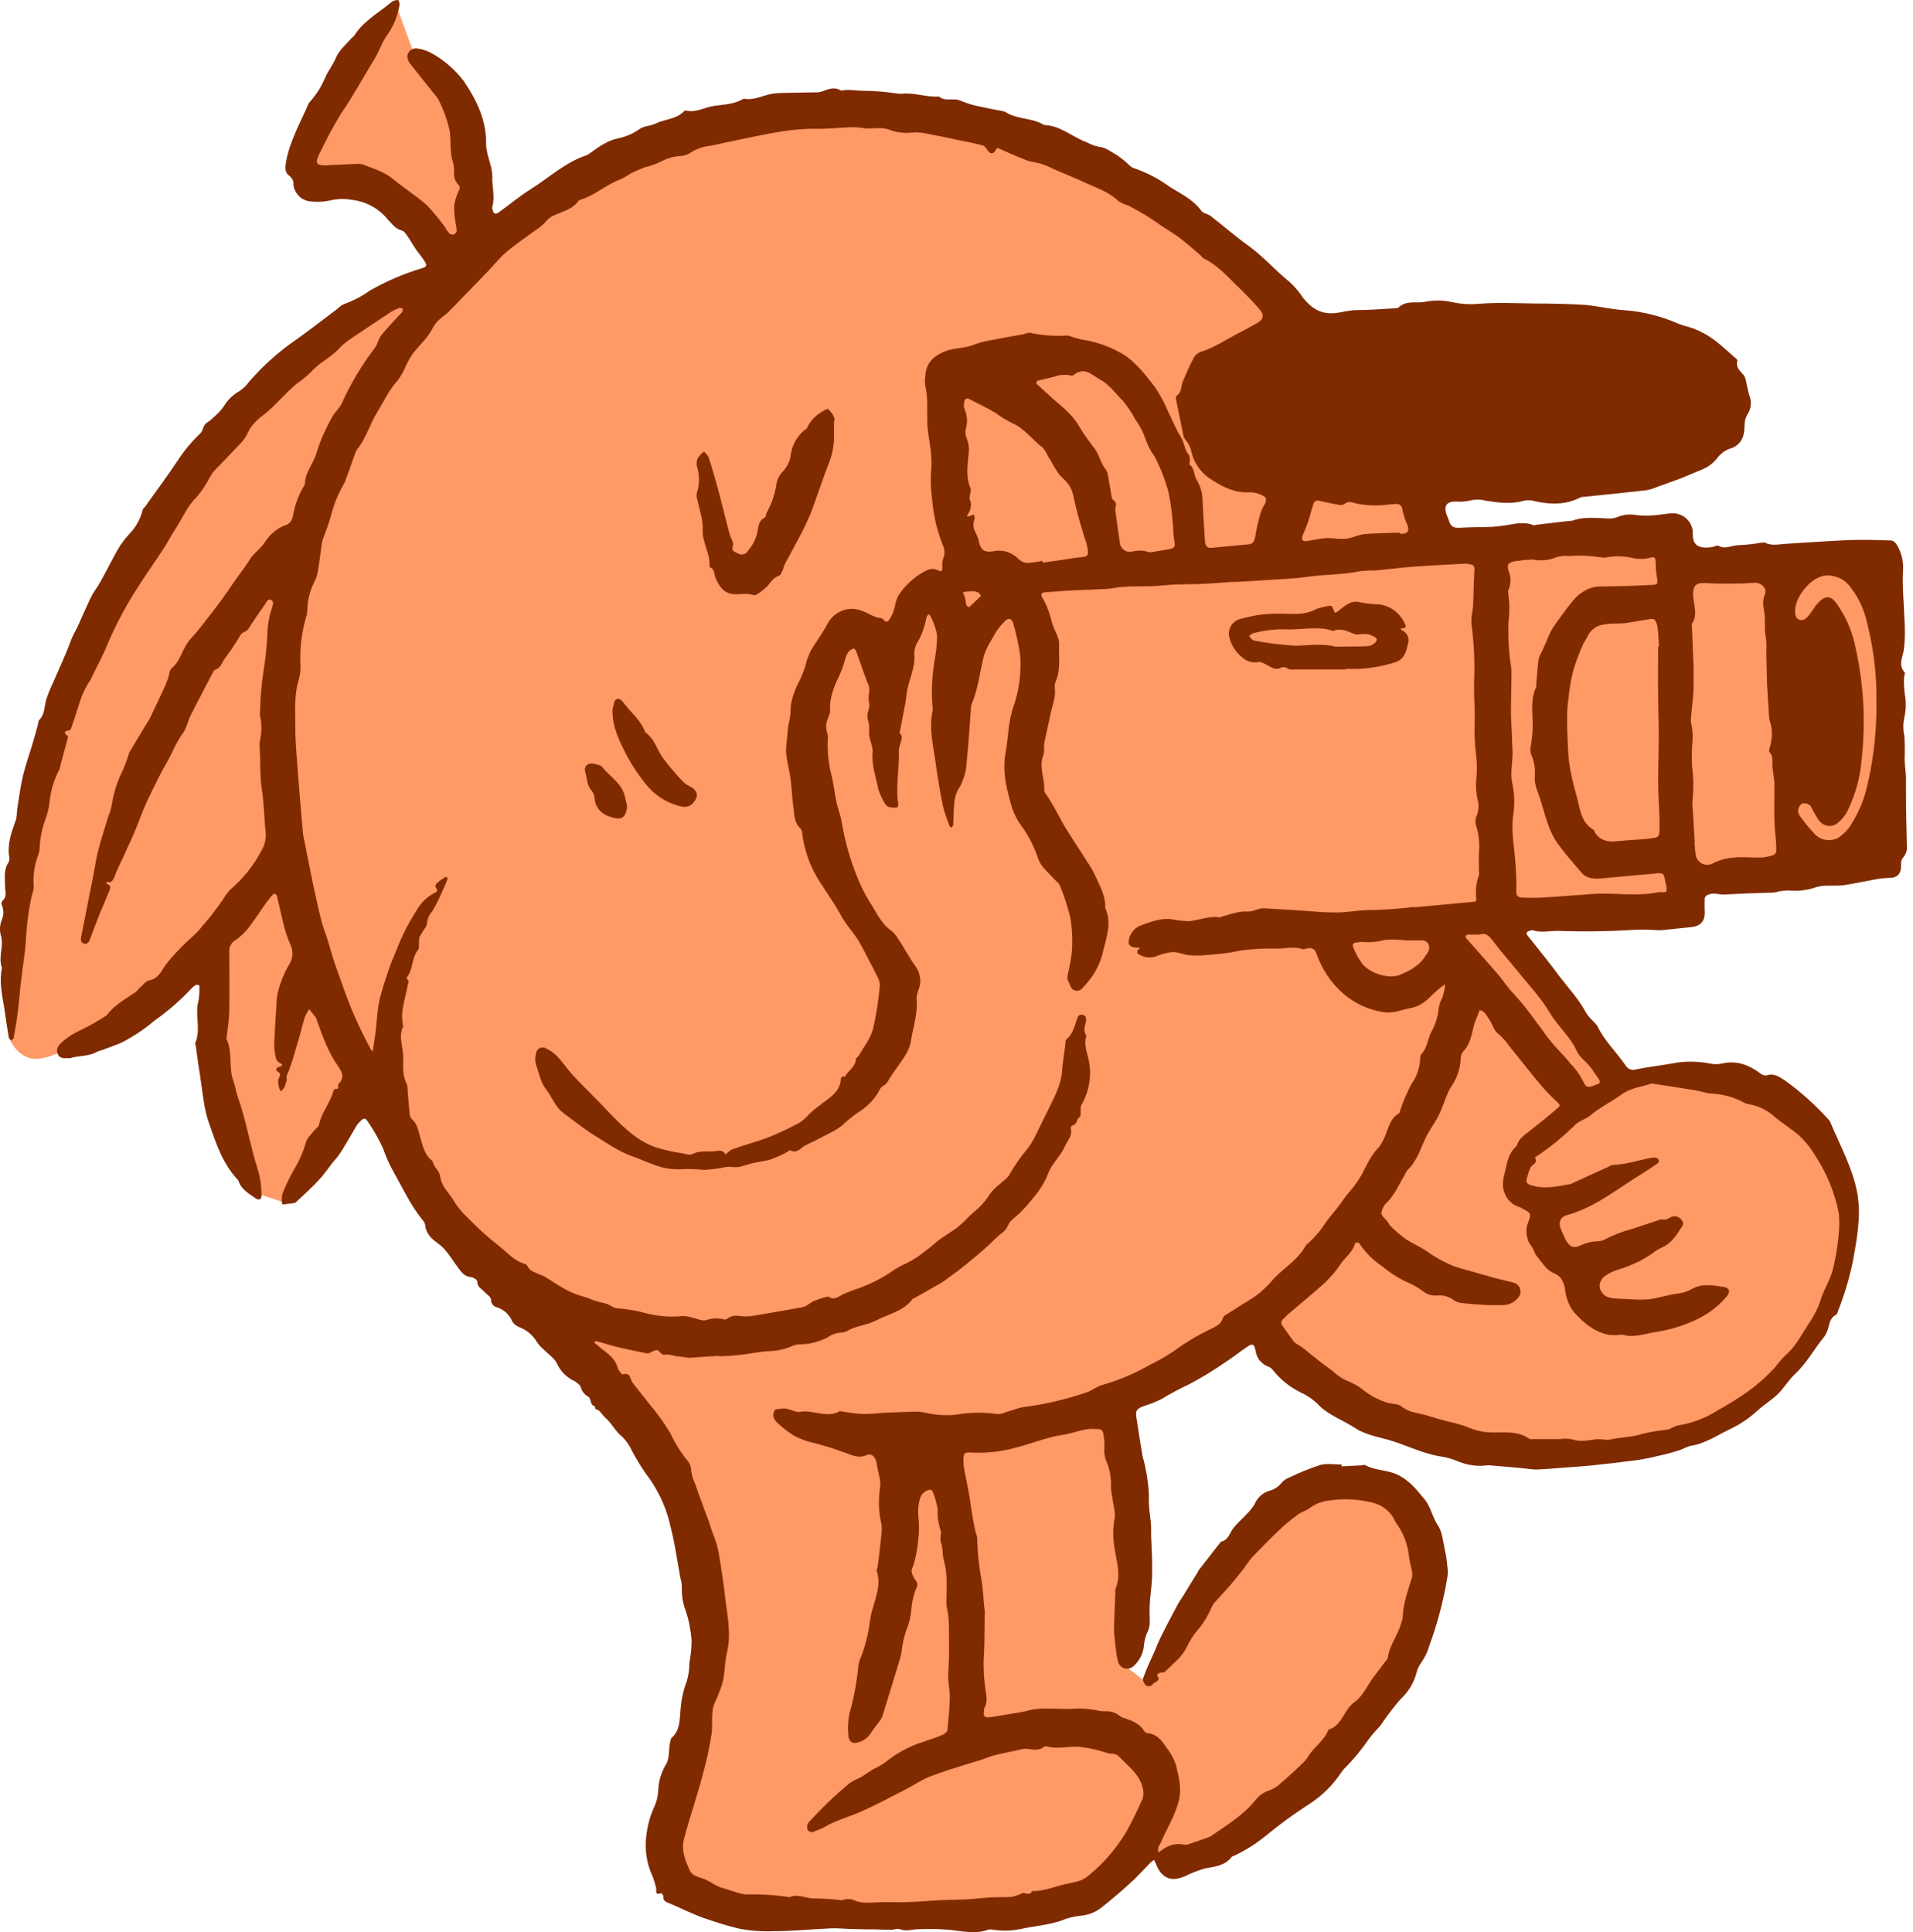 <svg width="198" height="200" viewBox="0 0 198 200" fill="none" xmlns="http://www.w3.org/2000/svg">
<path d="M84 11L59.5 18L50 23.5L47 10.5L43 6L41 0.5L32.5 13L31 18L39.5 20L46 28L32.5 35.5L17.5 52L8.5 65.5L1.5 92.5L1 107.5C1 107.5 1.5 109 3 109.5C4.5 110 7 108.5 7 108.5L22 98.5L21.5 111L26.5 123.5L29.5 124.5L35.5 114H39L50.5 132L68 149.5L73.5 168.5L70.5 183.5L69.5 193.5L80.5 198.5L94 198L109 196.5L118.5 192L122 192.5L130.5 189L143.5 174.5L148 160L143.5 154L135.5 153.5L125 164L118.5 174L116.5 172.5V167L115.5 145.5L129.5 136.5L137 144L155 150.5L169.5 150L182 145L188.5 136.5L191.5 125L187 116.5L176 111L168 111.5L166 111L155.5 94.5H173.5L175 91.5L195 89V60.5L191 58L176 58.5L172.5 55.5L159.5 56.5L147.5 54.5L137 35.5L130 29C122.667 24.167 107.9 14.4 107.5 14C107.1 13.6 91.667 11.833 84 11Z" fill="#FF9966"/>
<path d="M138.879 151.784L140.959 151.674C141.069 151.674 141.186 151.593 141.266 151.637C142.277 152.216 143.485 152.121 144.547 152.604C145.894 153.204 146.677 154.259 147.519 155.284C148.083 156.001 148.252 157.004 148.779 157.817C149.284 158.513 149.343 159.494 149.533 160.358C149.672 160.966 149.76 161.581 149.811 162.203C149.87 162.547 149.87 162.891 149.811 163.236C149.416 165.637 148.801 167.995 147.959 170.279C147.79 170.909 147.512 171.502 147.146 172.029C146.897 172.366 146.699 172.747 146.611 173.157C146.333 174.211 145.74 175.171 144.927 175.91C144.173 176.796 143.47 177.719 142.826 178.685C142.431 179.081 142.072 179.498 141.735 179.937C140.951 181.072 140.08 182.134 139.099 183.108C139.018 183.21 138.931 183.313 138.85 183.43C137.979 184.755 136.829 185.89 135.482 186.754C133.995 187.713 132.56 188.76 131.191 189.873C130.122 190.774 128.943 191.528 127.655 192.121C127.596 192.151 127.515 192.158 127.486 192.202C126.783 193.132 125.744 193.205 124.711 193.403C123.979 193.615 123.254 193.893 122.58 194.237C121.431 194.699 120.669 194.545 120.003 193.659C119.864 193.425 119.725 193.176 119.637 192.912C119.578 192.78 119.498 192.648 119.439 192.517C119.3 192.612 119.161 192.714 119.044 192.831C118.48 193.395 117.953 193.988 117.389 194.538C116.32 195.548 115.229 196.478 114.079 197.386C113.435 197.935 112.593 198.257 111.751 198.308C111.107 198.382 110.462 198.543 109.869 198.792C108.493 199.275 107.094 199.355 105.718 199.656C104.707 199.875 103.667 199.897 102.657 199.722C102.518 199.7 102.379 199.707 102.262 199.751C100.914 200.234 99.567 199.89 98.249 199.751C97.18 199.67 96.118 199.648 95.079 199.692C94.434 199.692 93.79 199.956 93.146 199.692C92.867 199.582 92.531 199.751 92.223 199.751C91.637 199.751 91.073 199.722 90.48 199.707H89.668L87.903 199.663C87.259 199.641 86.585 199.568 85.941 199.604C84.008 199.692 82.067 199.897 80.105 199.897C78.926 199.949 77.718 199.861 76.539 199.641C75.331 199.363 74.123 198.967 72.951 198.572C71.714 198.147 70.535 197.54 69.305 197.02C68.968 196.881 68.602 196.778 68.66 196.273C68.66 196.17 68.463 195.943 68.433 195.958C67.701 196.236 67.987 195.621 67.899 195.35C67.789 194.991 67.701 194.611 67.562 194.259C67.057 193.19 66.808 192.011 66.83 190.825C66.888 189.5 67.167 188.197 67.731 186.996C67.958 186.491 68.097 185.941 68.126 185.385C68.155 184.448 68.404 183.532 68.88 182.72C69.327 182.061 69.188 181.27 69.327 180.545C69.385 180.311 69.385 180.003 69.525 179.871C70.367 179.132 70.337 178.107 70.425 177.17C70.484 176.079 70.703 174.995 71.099 173.977C71.267 173.377 71.355 172.762 71.355 172.139C71.494 171.356 71.582 170.565 71.582 169.767C71.494 168.734 71.304 167.709 70.967 166.714C70.689 165.981 70.55 165.191 70.572 164.4C70.572 164.048 70.542 163.704 70.432 163.375C70.096 161.617 69.869 159.816 69.422 158.103C69.056 156.345 68.331 154.676 67.32 153.19C66.588 152.23 65.973 151.227 65.409 150.18C65.153 149.624 64.824 149.119 64.37 148.694C63.667 148.145 63.33 147.325 62.656 146.754C62.429 146.549 62.261 146.27 62.041 146.051C61.822 145.831 61.507 145.97 61.595 145.567C61.009 145.472 61.258 144.777 60.862 144.55C60.665 144.447 60.496 144.308 60.386 144.14C60.247 143.971 60.16 143.781 60.108 143.576C60.02 143.327 59.713 143.114 59.464 142.961C58.681 142.602 58.036 141.972 57.67 141.196C57.443 140.625 56.799 140.222 56.323 139.739C56.044 139.497 55.788 139.219 55.569 138.912C55.151 138.187 54.478 137.63 53.687 137.345C53.409 137.228 53.152 137.022 53.013 136.752C52.874 136.422 52.647 136.122 52.398 135.873C52.12 135.631 51.812 135.448 51.475 135.331C51.278 135.294 51.109 135.199 51 135.053C50.89 134.906 50.802 134.723 50.831 134.533C50.831 134.247 50.355 133.962 50.099 133.684C49.85 133.405 49.367 133.2 49.396 132.629C49.396 132.483 49.001 132.212 48.781 132.197C48.049 132.146 47.712 131.633 47.353 131.128C46.709 130.286 46.233 129.342 45.332 128.705C44.717 128.265 44.073 127.709 44.014 126.801C43.956 126.567 43.817 126.347 43.648 126.178C42.499 124.729 41.715 123.045 40.815 121.456C40.339 120.614 39.943 119.742 39.636 118.842C39.189 117.868 38.654 116.938 38.039 116.052C37.871 115.737 37.622 115.715 37.366 115.986C37.197 116.155 37.029 116.338 36.89 116.543C36.326 117.516 35.77 118.483 35.177 119.406C34.95 119.742 34.671 120.065 34.393 120.379C33.917 121.002 33.471 121.661 32.907 122.239C32.175 123.015 31.391 123.74 30.608 124.458C30.498 124.56 30.271 124.538 30.132 124.568C29.824 124.612 29.517 124.641 29.231 124.677C29.143 124.319 29.143 123.945 29.231 123.586C29.538 122.788 29.905 122.005 30.322 121.251C30.908 120.313 31.362 119.303 31.669 118.241C31.757 117.809 32.204 117.443 32.482 117.062C32.65 116.843 32.958 116.667 33.017 116.44C33.243 115.188 34.137 114.236 34.474 113.043C34.503 112.918 34.613 112.706 34.671 112.713C35.235 112.801 34.898 112.31 35.037 112.193C35.711 111.571 35.404 110.963 35.037 110.421C33.946 108.906 33.353 107.178 32.738 105.45C32.738 105.42 32.738 105.376 32.709 105.354C32.482 105.054 32.233 104.754 32.006 104.461C31.808 104.739 31.64 105.04 31.53 105.354C31.281 106.175 31.084 107.024 30.827 107.851C30.549 108.847 30.263 109.85 29.905 110.817C29.795 111.102 29.597 111.337 29.678 111.673C29.678 111.776 29.678 111.878 29.619 111.981C29.509 112.596 29.085 113.079 29.004 112.889C28.836 112.53 28.755 112.127 28.806 111.732C28.894 111.417 29.224 111.183 28.718 110.905C28.491 110.765 28.609 110.509 28.828 110.451C29.392 110.29 29.275 110.18 28.858 109.967C28.77 109.909 28.718 109.836 28.66 109.755C28.601 109.674 28.579 109.579 28.55 109.484C28.44 109.008 28.382 108.518 28.382 108.027C28.44 106.716 28.521 105.413 28.609 104.102C28.609 103.582 28.667 103.063 28.806 102.557C29.033 101.657 29.392 100.778 29.846 99.965C30.073 99.658 30.212 99.292 30.263 98.911C30.293 98.53 30.234 98.142 30.066 97.798C29.363 96.26 29.143 94.606 28.718 92.995C28.718 92.863 28.66 92.731 28.609 92.607C28.55 92.541 28.33 92.497 28.301 92.541C28.023 92.819 27.796 93.119 27.569 93.427C27.064 94.1 26.646 94.803 26.141 95.455C25.665 96.187 25.072 96.817 24.377 97.315C24.149 97.432 23.981 97.615 23.871 97.827C23.761 98.04 23.703 98.289 23.732 98.53C23.732 100.544 23.761 102.55 23.732 104.564C23.732 105.391 23.593 106.218 23.505 107.039C23.505 107.214 23.395 107.419 23.447 107.551C24.12 108.979 23.615 110.582 24.201 112.025C24.369 112.472 24.398 112.962 24.567 113.409C25.489 115.957 25.885 118.644 26.727 121.214C26.954 122.02 27.064 122.854 27.064 123.689C27.093 124.143 26.815 124.289 26.449 124.033C25.775 123.55 24.962 123.132 24.684 122.225C24.625 122.129 24.574 122.049 24.486 121.983C23 120.335 22.326 118.256 21.623 116.235C21.089 114.719 20.979 113.05 20.723 111.454C20.554 110.421 20.415 109.389 20.276 108.356C20.276 108.225 20.166 108.056 20.218 107.946C20.752 106.672 20.276 105.34 20.445 104.036C20.474 103.802 20.584 103.553 20.584 103.334C20.642 102.902 20.642 102.462 20.642 102.023C20.584 101.986 20.554 101.964 20.503 101.95C20.445 101.935 20.393 101.928 20.335 101.935C20.137 102.023 19.969 102.147 19.829 102.301C18.68 103.539 17.391 104.652 16.015 105.625C15.004 106.482 13.913 107.222 12.734 107.844C12.061 108.166 11.329 108.4 10.633 108.671C10.435 108.723 10.238 108.781 10.047 108.869C9.176 109.382 8.165 109.242 7.272 109.528C7.192 109.543 7.133 109.543 7.045 109.528C6.65 109.528 6.174 109.601 5.976 109.096C5.778 108.671 5.976 108.254 6.452 107.844C6.957 107.39 7.543 107.009 8.165 106.716C9.147 106.255 10.076 105.728 10.97 105.142C11.028 105.127 11.058 105.105 11.058 105.076C11.841 104.015 12.991 103.421 14.03 102.697C14.228 102.557 14.338 102.345 14.536 102.184C14.814 101.935 15.099 101.547 15.407 101.488C16.388 101.313 16.666 100.566 17.12 99.907C17.625 99.248 18.189 98.625 18.775 98.04C19.192 97.593 19.676 97.19 20.122 96.766C20.291 96.619 20.43 96.465 20.569 96.312C20.986 95.792 21.47 95.279 21.887 94.737C22.304 94.196 22.7 93.639 23.095 93.09C23.293 92.731 23.542 92.394 23.827 92.094C25.145 90.974 26.244 89.605 27.056 88.06C27.393 87.496 27.562 86.837 27.503 86.178C27.335 84.655 27.335 83.117 27.086 81.609C26.888 80.291 26.976 78.98 26.888 77.655C26.859 77.355 26.859 77.04 26.888 76.74C27.086 75.92 27.115 75.078 26.947 74.257C26.888 74.052 26.888 73.84 26.917 73.635C26.947 72.112 27.086 70.589 27.335 69.081C27.503 67.99 27.613 66.884 27.671 65.779C27.671 64.805 27.84 63.846 28.147 62.93C28.257 62.623 28.374 62.235 28.038 62.088C27.701 61.942 27.562 62.352 27.393 62.601C26.807 63.428 26.244 64.248 25.709 65.09C25.482 65.427 25.065 65.376 24.867 65.779C24.362 66.621 23.827 67.426 23.242 68.202C22.963 68.62 22.824 69.176 22.231 69.344C22.143 69.374 22.063 69.549 22.004 69.667C21.191 71.197 20.408 72.727 19.617 74.272C19.478 74.726 19.31 75.173 19.112 75.612C18.636 76.278 18.211 76.996 17.875 77.743C17.538 78.497 17.091 79.2 16.696 79.939C16.132 81.045 15.575 82.151 15.07 83.278C14.623 84.289 14.257 85.336 13.833 86.339C13.269 87.613 12.683 88.865 12.09 90.124C11.98 90.403 11.892 90.703 11.753 90.974C11.665 91.113 11.526 91.311 11.416 91.311C10.743 91.281 10.94 91.406 11.329 91.647C11.416 91.699 11.416 91.97 11.358 92.102C10.992 93.002 10.604 93.881 10.238 94.781C9.959 95.484 9.703 96.209 9.425 96.912C9.286 97.256 9.176 97.798 8.722 97.681C8.187 97.534 8.414 96.971 8.473 96.597C8.868 94.562 9.286 92.526 9.681 90.498C9.849 89.575 9.989 88.645 10.245 87.745C10.523 86.661 10.889 85.607 11.197 84.545C11.394 84.062 11.534 83.571 11.614 83.059C11.812 81.909 12.178 80.789 12.705 79.749C12.932 79.207 13.152 78.658 13.32 78.094C13.349 78.028 13.349 77.963 13.379 77.897C13.964 76.93 14.528 75.956 15.121 74.99C15.261 74.755 15.429 74.543 15.539 74.294C16.102 73.145 16.63 71.988 17.164 70.838C17.252 70.618 17.333 70.391 17.413 70.165C17.523 69.842 17.523 69.388 17.75 69.191C18.731 68.4 18.87 67.082 19.683 66.181C20.525 65.281 21.308 64.219 22.099 63.209C22.685 62.447 23.249 61.678 23.783 60.88C24.457 59.855 25.211 58.94 25.885 57.871C26.302 57.19 27.093 56.721 27.481 56.026C28.016 55.213 28.799 54.598 29.729 54.29C29.897 54.202 30.037 54.071 30.124 53.917C30.234 53.756 30.293 53.58 30.322 53.39C30.52 52.24 30.937 51.134 31.559 50.139C31.559 48.857 32.511 47.935 32.797 46.741C33.192 45.518 33.719 44.347 34.342 43.227C34.591 42.714 35.096 42.319 35.352 41.799C36.275 39.741 37.432 37.801 38.801 36.007C39.079 35.641 39.167 35.092 39.445 34.726C40.06 33.971 40.734 33.269 41.378 32.558C41.488 32.463 41.576 32.361 41.657 32.243C41.686 32.163 41.715 31.994 41.686 31.965C41.576 31.885 41.459 31.855 41.32 31.87C41.042 31.973 40.756 32.112 40.478 32.28C39.021 33.254 37.534 34.22 36.07 35.231C35.704 35.487 35.367 35.78 35.059 36.109C34.217 37.039 33.009 37.537 32.197 38.504C31.721 38.958 31.215 39.375 30.681 39.741C29.421 40.774 28.433 42.092 27.115 43.073C26.412 43.578 25.878 44.244 25.541 45.013C25.343 45.379 25.094 45.716 24.787 46.009C23.915 46.946 23.022 47.854 22.121 48.791C21.953 49.011 21.814 49.238 21.675 49.48C21.308 50.19 20.862 50.849 20.357 51.456C19.405 52.35 18.951 53.514 18.277 54.561C17.772 55.293 17.406 56.062 16.93 56.794C15.89 58.369 14.799 59.892 13.818 61.495C12.808 63.135 11.907 64.849 11.153 66.621C10.648 67.865 10.003 69.044 9.41 70.274C9.41 70.304 9.381 70.333 9.381 70.362C8.312 71.819 8.034 73.591 7.419 75.217C7.36 75.334 7.331 75.553 7.25 75.568C6.803 75.663 6.408 75.737 7.023 76.205C7.082 76.242 6.994 76.454 6.965 76.579C6.738 77.413 6.518 78.248 6.291 79.083C6.262 79.288 6.203 79.493 6.122 79.691C5.559 80.767 5.222 81.946 5.112 83.161C5.032 83.813 4.834 84.45 4.607 85.065C4.299 85.973 4.131 86.917 4.102 87.869C4.072 88.074 4.043 88.279 3.962 88.47C3.567 89.524 3.399 90.652 3.487 91.779C3.487 92.058 3.428 92.329 3.318 92.592C2.952 94.188 2.754 95.806 2.674 97.439C2.593 98.75 2.337 100.061 2.198 101.364C2.059 102.433 2 103.502 1.861 104.564C1.751 105.537 1.583 106.504 1.414 107.449C1.414 107.544 1.217 107.617 1.136 107.698C1.048 107.602 0.938 107.507 0.909 107.397C0.741 106.365 0.572 105.332 0.433 104.3C0.206 102.931 -0.101 101.569 0.206 100.178C-0.24 99.057 0.463 97.908 0.067 96.758C-0.043 96.275 -0.021 95.763 0.155 95.301C0.265 95.052 0.323 94.781 0.353 94.51C0.353 94.24 0.294 93.969 0.214 93.712C0.155 93.632 0.155 93.544 0.155 93.463C0.184 93.383 0.214 93.295 0.265 93.229C0.799 92.775 0.492 92.219 0.521 91.684C0.521 90.864 0.353 90.015 0.887 89.26C0.968 89.07 0.997 88.858 0.946 88.66C0.748 87.364 1.173 86.185 1.59 85.014C1.649 84.867 1.7 84.721 1.7 84.574C1.759 84.164 1.759 83.747 1.839 83.344C2.007 82.29 2.147 81.228 2.403 80.196C2.659 79.163 3.018 78.146 3.325 77.121C3.552 76.396 3.743 75.663 3.941 74.924C3.97 74.792 3.97 74.616 4.05 74.536C4.665 73.921 4.585 73.079 4.805 72.325C5.002 71.768 5.222 71.226 5.478 70.692C6.093 69.264 6.767 67.858 7.301 66.394C7.499 65.844 7.777 65.376 8.034 64.863C8.509 63.831 8.934 62.791 9.439 61.773C9.688 61.254 10.084 60.807 10.362 60.272C11.006 59.137 11.57 57.966 12.214 56.838C12.551 56.275 12.947 55.747 13.393 55.264C14.067 54.568 14.543 53.712 14.77 52.782C14.77 52.657 14.938 52.555 15.019 52.445C16.168 50.812 17.377 49.216 18.468 47.554C19.112 46.58 19.873 45.679 20.715 44.881C21.052 44.574 20.994 43.988 21.47 43.717C21.777 43.512 22.055 43.263 22.341 42.985C22.648 42.707 22.927 42.406 23.154 42.07C23.549 41.411 24.106 40.861 24.779 40.481C25.145 40.239 25.482 39.939 25.731 39.573C27.159 37.911 28.792 36.446 30.586 35.209C32.043 34.162 33.5 33.041 34.935 31.958C35.133 31.753 35.352 31.592 35.609 31.475C36.56 31.138 37.461 30.669 38.274 30.083C39.987 29.102 41.81 28.319 43.714 27.755C44.161 27.601 44.219 27.462 43.97 27.081C43.743 26.701 43.355 26.239 43.048 25.815C42.77 25.39 42.572 25.06 42.345 24.702C42.096 24.343 41.898 23.947 41.591 23.867C40.917 23.684 40.58 23.179 40.134 22.717C39.211 21.575 37.864 20.85 36.399 20.682C35.616 20.55 34.825 20.579 34.071 20.77C33.339 20.916 32.614 20.931 31.882 20.814C31.486 20.718 31.127 20.513 30.871 20.213C30.593 19.913 30.424 19.54 30.366 19.144C30.395 18.954 30.366 18.771 30.285 18.602C30.198 18.434 30.088 18.288 29.919 18.178C29.443 17.819 29.524 17.277 29.612 16.721C30.007 14.56 31.098 12.693 31.94 10.716C31.97 10.687 31.97 10.658 31.999 10.629C32.672 9.882 33.236 9.032 33.624 8.102C33.932 7.356 34.466 6.733 34.774 5.957C35.111 5.181 35.784 4.639 36.319 4.017C36.429 3.885 36.597 3.797 36.685 3.658C37.608 2.201 39.123 1.366 40.39 0.319C40.5 0.224 40.617 0.143 40.727 0.085C40.895 0.033 41.144 -0.04 41.232 0.026C41.261 0.107 41.32 0.195 41.342 0.282V0.568C41.144 1.637 40.756 2.655 40.134 3.541C39.855 3.907 39.658 4.302 39.46 4.72C39.262 5.115 39.094 5.54 38.874 5.913C37.666 7.875 36.575 9.911 35.257 11.829C34.444 13.162 33.712 14.546 33.038 15.959C32.951 16.149 32.87 16.34 32.812 16.545C32.731 16.845 32.87 17.028 33.148 17.072C33.317 17.109 33.485 17.123 33.683 17.116C34.723 17.072 35.762 17.006 36.795 16.97C37.073 16.94 37.358 16.97 37.608 17.043C38.699 17.467 39.826 17.797 40.749 18.588C41.869 19.518 43.106 20.286 44.197 21.253C44.871 21.978 45.515 22.754 46.108 23.574C46.138 23.625 46.167 23.706 46.189 23.757C46.416 24.013 46.584 24.423 47.002 24.24C47.419 24.057 47.229 23.655 47.199 23.332C47.09 22.717 47.002 22.095 47.002 21.473C47.031 20.923 47.199 20.382 47.419 19.891C47.587 19.554 47.727 19.378 47.361 19.034C47.112 18.72 46.965 18.309 46.994 17.892C47.024 17.38 46.936 16.86 46.767 16.376C46.658 15.835 46.628 15.293 46.628 14.744C46.628 14.334 46.599 13.916 46.54 13.506C46.291 12.422 45.925 11.383 45.42 10.387C45.31 10.175 45.171 9.977 45.003 9.794C44.19 8.769 43.348 7.744 42.535 6.704C42.396 6.543 42.279 6.36 42.228 6.169C42.169 6.023 42.14 5.869 42.169 5.723C42.198 5.576 42.279 5.437 42.367 5.32C42.477 5.203 42.594 5.115 42.733 5.064C42.872 5.013 43.041 4.998 43.18 5.02C43.656 5.078 44.132 5.225 44.585 5.459C45.903 6.169 47.053 7.165 47.983 8.366C49.301 10.306 50.341 12.386 50.311 14.868C50.311 15.695 50.648 16.53 50.846 17.365C50.904 17.628 50.934 17.907 50.956 18.185C50.897 19.254 51.263 20.316 50.956 21.392C50.926 21.502 50.956 21.604 50.985 21.707C51.066 22.139 51.263 22.234 51.629 21.978C52.72 21.187 53.76 20.323 54.91 19.598C56.843 18.383 58.527 16.772 60.775 16.047C60.884 15.988 61.002 15.908 61.111 15.82C62.012 15.183 62.876 14.531 64.026 14.312C64.78 14.15 65.512 13.836 66.156 13.382C66.691 13.008 67.306 13.059 67.811 12.81C68.763 12.327 69.913 12.371 70.725 11.588C70.784 11.522 70.894 11.419 70.982 11.441C72.051 11.705 72.915 11.097 73.925 10.958C74.906 10.819 75.946 10.804 76.847 10.277C76.905 10.241 76.986 10.219 77.044 10.226C78.084 10.394 78.955 9.874 79.907 9.706C80.244 9.655 80.581 9.625 80.947 9.618C82.184 9.589 83.415 9.582 84.652 9.552C84.82 9.545 84.989 9.501 85.157 9.442C85.772 9.201 86.395 8.959 87.039 9.369C87.068 9.376 87.127 9.376 87.149 9.369C87.932 9.215 88.723 9.413 89.477 9.398C90.517 9.413 91.557 9.486 92.56 9.64C92.809 9.684 93.065 9.706 93.292 9.706C94.61 9.552 95.877 10.079 97.195 9.992C97.839 10.563 98.71 10.079 99.465 10.445C100.167 10.731 100.892 10.943 101.654 11.075C102.298 11.229 102.943 11.332 103.587 11.463C103.755 11.478 103.924 11.522 104.063 11.595C105.3 12.4 106.838 12.159 108.075 12.942C109.759 12.979 110.968 14.187 112.454 14.714C112.82 14.912 113.208 15.066 113.603 15.168C114.446 15.227 115.031 15.739 115.683 16.105C116.13 16.42 116.554 16.765 116.942 17.152C117.052 17.248 117.169 17.328 117.279 17.38C118.626 17.819 119.857 18.463 120.984 19.283C122.163 20.037 123.481 20.623 124.352 21.831C124.521 22.095 125.026 22.132 125.304 22.359C126.622 23.376 127.882 24.482 129.229 25.448C130.774 26.561 132.004 28.004 133.49 29.197C134.025 29.695 134.501 30.252 134.896 30.86C135.738 31.892 136.661 32.536 138.125 32.412C138.879 32.346 139.612 32.097 140.424 32.097C141.742 32.097 143.031 31.987 144.349 31.914C144.488 31.914 144.656 31.914 144.744 31.833C145.528 31.064 146.538 31.409 147.439 31.255C148.361 31.057 149.321 31.057 150.214 31.255C151.137 31.467 152.066 31.533 152.989 31.453C154.951 31.291 156.943 31.394 158.905 31.416C160.56 31.416 162.215 31.453 163.87 31.548C164.88 31.614 165.891 31.833 166.901 31.973C167.267 32.031 167.655 32.075 168.021 32.097C169.984 32.236 171.924 32.712 173.747 33.517C174.311 33.752 174.926 33.84 175.512 34.096C176.156 34.374 176.8 34.718 177.364 35.143C178.206 35.758 178.938 36.475 179.722 37.149C179.781 37.193 179.832 37.274 179.832 37.31C179.605 38.042 180.139 38.423 180.535 38.892C180.645 39.133 180.732 39.404 180.762 39.675C180.842 40.078 180.93 40.488 181.04 40.876C181.179 41.184 181.238 41.513 181.208 41.85C181.208 42.179 181.099 42.502 180.93 42.787C180.681 43.168 180.564 43.615 180.564 44.069C180.564 45.225 180.198 46.148 178.909 46.492C178.433 46.697 178.009 47.034 177.701 47.466C177.254 48.008 176.691 48.418 176.017 48.66C175.314 48.952 174.611 49.253 173.916 49.538C173.579 49.663 173.242 49.773 172.934 49.89C172.488 50.058 172.034 50.226 171.587 50.373C171.221 50.541 170.833 50.666 170.408 50.746C168.248 50.995 166.059 51.208 163.87 51.435C163.782 51.435 163.672 51.449 163.591 51.486C162.046 52.277 160.479 52.24 158.847 51.874C158.481 51.764 158.114 51.749 157.756 51.823C156.408 52.225 155.061 52.028 153.743 51.823C153.209 51.676 152.652 51.676 152.118 51.823C151.612 51.925 151.107 51.954 150.602 51.91C149.76 51.94 149.452 52.343 149.679 53.119C149.738 53.316 149.819 53.507 149.906 53.704C150.155 54.554 150.382 54.671 151.224 54.627C152.293 54.554 153.355 54.583 154.424 54.532C155.01 54.495 155.603 54.422 156.189 54.312C157.031 54.173 157.873 54.012 158.715 54.363C158.803 54.4 158.942 54.327 159.081 54.312L162.251 53.939C162.42 53.939 162.588 53.924 162.757 53.888C164.016 53.441 165.283 53.646 166.542 53.668C166.82 53.682 167.106 53.639 167.355 53.536C167.999 53.258 168.761 53.185 169.456 53.331C170.071 53.39 170.665 53.39 171.28 53.331C171.843 53.294 172.371 53.177 172.934 53.141C173.242 53.111 173.52 53.141 173.806 53.243C174.084 53.338 174.37 53.492 174.56 53.697C174.787 53.902 174.955 54.151 175.065 54.429C175.175 54.708 175.234 55.008 175.204 55.301C175.204 56.238 175.6 56.655 176.522 56.684C176.8 56.684 177.086 56.655 177.335 56.597C177.503 56.567 177.73 56.414 177.84 56.48C178.572 56.919 179.268 56.414 180 56.428C180.754 56.392 181.516 56.311 182.27 56.179C182.409 56.179 182.578 56.113 182.687 56.179C183.39 56.523 184.115 56.333 184.847 56.289C187.066 56.157 189.277 55.989 191.496 55.901C192.902 55.85 194.33 55.901 195.735 55.945C195.962 55.945 196.241 56.209 196.35 56.428C196.826 57.248 197.053 58.193 196.965 59.137C196.885 60.741 197.053 62.315 197.105 63.904C197.192 65.032 197.192 66.174 197.046 67.302C196.907 68.114 196.46 68.832 197.134 69.601C197.222 69.681 197.075 69.938 197.075 70.084C197.046 70.699 197.075 71.307 197.163 71.922C197.302 72.705 197.273 73.503 197.105 74.272C196.965 74.902 196.965 75.546 197.105 76.169C197.163 76.937 197.163 77.699 197.134 78.468C197.134 79.127 197.244 79.778 197.273 80.437V82.092C197.273 83.886 197.332 85.68 197.361 87.474C197.39 87.716 197.39 87.965 197.302 88.192C197.222 88.426 197.105 88.638 196.936 88.814C196.797 89.004 196.738 89.231 196.768 89.466C196.797 90.476 196.402 90.886 195.421 90.879C194.974 90.893 194.52 90.945 194.073 91.032C193.034 91.216 191.972 91.45 190.903 91.618C190.368 91.699 189.812 91.655 189.277 91.677C188.86 91.662 188.435 91.706 188.04 91.809C187.117 92.145 186.129 92.27 185.177 92.175C184.782 92.175 184.423 92.211 184.027 92.292C183.918 92.329 183.778 92.365 183.632 92.387C181.867 92.431 180.125 92.504 178.36 92.592C177.884 92.592 177.437 92.402 176.932 92.563C176.566 92.68 176.398 92.841 176.427 93.207V94.144C176.537 95.243 176.119 95.85 175.021 95.968C174.04 96.077 173.03 96.172 172.048 96.275C171.821 96.29 171.631 96.29 171.433 96.275C170.73 96.224 170.028 96.209 169.354 96.231C166.63 96.414 163.936 96.451 161.219 96.356C160.377 96.356 159.506 96.568 158.664 96.297C158.554 96.26 158.385 96.334 158.246 96.378C157.99 96.458 157.909 96.605 158.107 96.832C159.198 98.223 160.326 99.585 161.358 100.998C162.339 102.279 163.438 103.451 164.192 104.879C164.389 105.164 164.609 105.435 164.865 105.669C165.034 105.83 165.202 106.013 165.341 106.218C166.074 107.763 167.333 108.92 168.263 110.304C168.373 110.487 168.541 110.619 168.739 110.692C168.937 110.765 169.134 110.765 169.325 110.692C170.752 110.414 172.217 110.246 173.645 109.982C174.765 109.828 175.914 109.872 177.042 110.099C177.408 110.172 177.796 110.172 178.162 110.099C179.678 109.726 180.967 110.202 182.146 111.066C182.255 111.176 182.395 111.249 182.541 111.293C182.68 111.329 182.848 111.329 182.988 111.278C183.632 111.088 184.225 111.498 184.73 111.827C186.356 112.991 187.871 114.346 189.219 115.847C189.307 115.92 189.358 116.001 189.416 116.096C190.456 118.615 191.833 121.024 192.279 123.762C192.418 124.758 192.448 125.768 192.338 126.764C192.25 128.038 192.001 129.298 191.774 130.557C191.408 132.344 190.874 134.101 190.2 135.807C190.171 135.902 190.141 136.041 190.061 136.085C189.358 136.407 189.358 137.11 189.16 137.703C189.072 137.938 188.962 138.157 188.823 138.348C187.784 139.607 187.029 141.057 185.821 142.192C185.257 142.712 184.84 143.356 184.364 143.92C184.057 144.257 183.749 144.564 183.383 144.835C182.819 145.267 182.233 145.699 181.699 146.19C180.945 146.863 180.103 147.427 179.202 147.859C177.796 148.518 176.508 149.448 174.911 149.675C174.575 149.785 174.267 149.917 173.959 150.07C173.344 150.268 172.7 150.459 172.048 150.605C171.177 150.81 170.306 151.015 169.412 151.139C167.897 151.344 166.381 151.513 164.865 151.674C163.914 151.776 162.932 151.835 161.973 151.908C160.992 151.982 159.982 152.069 158.971 152.113C158.605 152.099 158.239 152.062 157.88 152.003C156.621 151.886 155.383 151.769 154.146 151.674C153.809 151.652 153.443 151.762 153.106 151.725C152.374 151.711 151.649 151.564 150.975 151.293C150.302 151 149.599 150.81 148.874 150.715C147.021 150.378 145.337 149.477 143.544 148.994C142.394 148.687 141.215 148.452 140.234 147.801C138.916 146.937 137.342 146.439 136.251 145.194C135.745 144.755 135.211 144.389 134.596 144.118C133.476 143.561 132.465 142.748 131.704 141.76C131.594 141.628 131.425 141.526 131.286 141.467C130.92 141.335 130.613 141.108 130.364 140.808C130.137 140.508 129.998 140.149 129.946 139.776C129.807 139.087 129.61 139.036 129.046 139.439C128.314 139.922 127.64 140.479 126.915 140.947C125.678 141.804 124.418 142.58 123.1 143.276C122.09 143.744 121.138 144.257 120.179 144.835C119.564 145.135 118.919 145.384 118.246 145.589C117.601 145.868 117.513 146.073 117.631 146.776C117.828 148.072 118.026 149.375 118.246 150.656C118.304 150.993 118.443 151.323 118.495 151.667C118.722 152.655 118.861 153.666 118.912 154.676C118.883 155.467 118.941 156.265 119.051 157.048C119.139 157.663 119.161 158.286 119.139 158.901C119.198 160.248 119.278 161.595 119.249 162.935C119.249 163.968 119.051 165 119 166.033C118.971 166.582 118.971 167.138 119 167.687C119.029 168.171 118.941 168.654 118.692 169.079C118.524 169.525 118.414 170.001 118.385 170.484C118.275 171.239 117.909 171.934 117.345 172.447C117.206 172.564 117.067 172.652 116.898 172.696C116.73 172.74 116.562 172.74 116.393 172.696C116.254 172.652 116.086 172.564 115.976 172.447C115.866 172.33 115.778 172.183 115.727 172.015C115.617 171.583 115.529 171.136 115.5 170.697C115.441 170.36 115.412 170.023 115.39 169.686C115.331 169.313 115.302 168.932 115.302 168.544C115.331 167.299 115.39 166.055 115.441 164.81V164.502C116.086 163.045 115.551 161.632 115.353 160.219C115.185 159.245 115.185 158.242 115.353 157.268C115.493 156.558 115.214 155.767 115.126 155.006C115.068 154.698 115.017 154.39 114.987 154.083C115.046 153.043 114.878 152.003 114.424 151.044C114.314 150.62 114.255 150.18 114.314 149.734C114.314 149.426 114.314 149.119 114.255 148.811C114.145 147.874 114.087 147.932 113.186 147.903C112.037 147.867 111.055 148.386 109.957 148.525C108.302 148.774 106.757 149.441 105.161 149.836C103.704 150.246 102.188 150.422 100.673 150.363C99.772 150.297 99.721 150.363 99.721 151.257C99.721 151.535 99.75 151.813 99.801 152.091C99.999 153.175 100.248 154.251 100.416 155.342C100.556 156.477 100.753 157.598 101.002 158.711C101.09 158.864 101.112 159.025 101.141 159.194C101.171 160.717 101.339 162.24 101.617 163.741C101.756 164.656 101.786 165.579 101.895 166.501C101.895 166.574 101.925 166.64 101.925 166.706C101.895 168.398 101.925 170.104 101.815 171.773C101.786 172.776 101.844 173.779 101.983 174.768C102.071 175.449 102.262 176.122 101.895 176.789C101.815 176.906 101.866 177.067 101.837 177.199C101.749 177.623 101.976 177.799 102.371 177.755C102.877 177.697 103.382 177.609 103.916 177.514C104.561 177.411 105.205 177.309 105.849 177.191C106.245 177.118 106.633 176.979 107.058 176.928C107.475 176.869 107.929 176.84 108.376 176.847C109.218 176.847 110.06 176.928 110.872 176.884C111.853 176.803 112.835 176.869 113.787 177.089C114.014 177.126 114.262 177.14 114.519 177.133C114.995 177.111 115.471 177.272 115.866 177.594C116.034 177.719 116.203 177.814 116.43 177.858C117.213 178.129 117.975 178.422 118.451 179.205C118.48 179.256 118.539 179.3 118.59 179.337C118.641 179.373 118.7 179.395 118.758 179.403C119.769 179.476 120.274 180.208 120.75 180.918C121.167 181.438 121.482 182.024 121.702 182.654C121.98 183.825 122.317 185.004 122.039 186.264C121.672 187.867 120.779 189.222 120.157 190.708C120.098 190.869 119.959 191.001 119.908 191.162C119.879 191.352 119.849 191.543 119.849 191.74C119.988 191.675 120.127 191.594 120.267 191.499C120.603 191.235 120.969 191.045 121.387 190.95C121.782 190.855 122.2 190.855 122.595 190.95C122.763 190.964 122.932 190.935 123.1 190.869C123.715 190.664 124.338 190.437 124.953 190.217C125.063 190.196 125.15 190.152 125.26 190.108C126.915 188.951 128.68 187.911 129.976 186.293C130.342 185.832 130.818 185.495 131.382 185.326C131.828 185.151 132.253 184.894 132.59 184.558C133.373 183.891 134.135 183.174 134.889 182.456C135.116 182.236 135.306 181.987 135.453 181.717C136.068 180.787 137.049 180.164 137.473 179.103C137.473 179.073 137.532 179.022 137.561 179.015C138.938 178.575 139.077 176.979 140.168 176.203C141.01 175.625 141.486 174.541 142.101 173.684L143.36 172.022C143.448 171.89 143.609 171.758 143.639 171.605C143.807 170.265 144.73 169.218 145.045 167.944C145.103 167.79 145.154 167.622 145.184 167.46C145.213 166.011 145.718 164.671 146.136 163.316C146.194 163.082 146.194 162.84 146.136 162.606C146.048 162.123 145.887 161.595 145.828 161.09C145.718 159.875 145.264 158.718 144.569 157.737C144.459 157.561 144.342 157.378 144.261 157.188C144.034 156.763 143.697 156.397 143.309 156.104C142.914 155.818 142.467 155.621 141.991 155.518C140.505 155.159 138.96 155.093 137.473 155.328C136.8 155.408 136.156 155.665 135.592 156.075C135.226 156.36 134.72 156.485 134.332 156.77C133.629 157.283 132.956 157.839 132.341 158.432C131.418 159.311 130.518 160.234 129.617 161.171C129.28 161.544 129.002 161.998 128.694 162.401C128.248 162.972 127.794 163.55 127.318 164.107C126.842 164.656 126.197 165.322 125.663 165.937C125.524 166.106 125.436 166.289 125.355 166.479C124.989 167.329 124.484 168.127 123.869 168.83C123.452 169.335 123.115 169.899 122.829 170.492C122.324 171.561 121.372 172.227 120.581 173.04C120.442 173.157 120.186 173.098 119.996 173.164C119.886 173.216 119.798 173.296 119.739 173.399C120.274 174.05 119.403 174.065 119.263 174.409C119.176 174.475 119.066 174.519 118.956 174.534C118.868 174.548 118.758 174.541 118.648 174.504C118.451 174.314 118.231 173.933 118.312 173.735C118.648 172.762 119.095 171.832 119.52 170.887C119.688 170.47 119.857 170.045 120.054 169.635C120.303 169.108 120.589 168.595 120.838 168.075C121.204 167.409 121.541 166.728 121.907 166.062C122.075 165.732 122.324 165.432 122.522 165.088C122.998 164.305 123.474 163.514 123.979 162.723C124.008 162.664 124.008 162.591 124.067 162.533L126.366 159.582C127.149 159.435 127.266 158.645 127.684 158.132C128.101 157.62 128.555 157.246 128.973 156.785C129.309 156.463 129.617 156.082 129.873 155.672C129.983 155.35 130.21 155.064 130.459 154.83C130.708 154.596 131.023 154.42 131.36 154.317C131.865 154.185 132.311 153.9 132.648 153.49C132.846 153.256 133.095 153.073 133.402 152.955C134.471 152.435 135.562 151.996 136.653 151.637C137.386 151.447 138.198 151.601 138.953 151.601L138.843 151.652L138.879 151.784ZM146.311 93.822V93.925L150.551 93.529L152.403 93.361C152.63 93.361 152.85 93.324 152.799 93.017C152.689 92.189 152.799 91.347 153.077 90.564C153.106 90.432 153.106 90.286 153.077 90.154C153.077 89.531 153.048 88.909 153.077 88.287C153.157 87.357 153.077 86.427 152.799 85.534C152.74 85.343 152.689 85.138 152.718 84.933C152.718 84.728 152.777 84.53 152.886 84.347C153.026 83.901 153.084 83.418 152.974 82.956C152.806 82.29 152.747 81.602 152.777 80.921C152.886 79.998 152.886 79.068 152.777 78.146C152.638 76.981 152.579 75.81 152.638 74.638C152.667 73.254 152.528 71.863 152.579 70.472C152.667 68.502 152.55 66.525 152.301 64.57C152.271 64.226 152.301 63.875 152.359 63.538C152.389 63.26 152.44 62.989 152.469 62.711C152.528 61.466 152.528 60.214 152.608 58.976C152.638 58.603 152.498 58.464 152.162 58.413C151.993 58.369 151.825 58.354 151.656 58.347C149.804 58.449 147.951 58.53 146.128 58.669C144.869 58.764 143.631 58.932 142.394 59.05C141.83 59.042 141.303 59.064 140.768 59.123C138.916 59.511 137.034 59.445 135.182 59.723C133.805 59.921 132.377 59.95 131.001 60.045C130.049 60.119 129.119 60.17 128.196 60.221C127.801 60.243 127.413 60.221 127.047 60.265C126.205 60.316 125.392 60.404 124.55 60.433C123.569 60.477 122.558 60.47 121.548 60.507C120.794 60.543 120.032 60.646 119.278 60.675C118.297 60.712 117.257 60.675 116.276 60.741C115.712 60.763 115.185 60.917 114.651 60.953C113.391 61.026 112.154 61.048 110.916 61.114C109.994 61.166 109.064 61.239 108.141 61.312C107.724 61.349 107.724 61.561 107.885 61.876C108.141 62.286 108.332 62.718 108.5 63.157C108.698 63.641 108.778 64.153 108.947 64.651C109.174 65.332 109.65 66.02 109.62 66.686C109.562 67.983 109.818 69.322 109.254 70.567C109.174 70.758 109.144 70.97 109.174 71.182C109.283 72.017 109.005 72.778 108.808 73.569C108.581 74.646 108.332 75.722 108.105 76.813C108.017 77.252 108.134 77.75 107.995 78.153C107.49 79.412 108.163 80.613 108.083 81.843C108.112 81.982 108.17 82.114 108.28 82.217C108.866 83.11 109.401 84.04 109.877 84.992C110.777 86.559 111.81 88.045 112.769 89.575C112.966 89.861 113.135 90.161 113.274 90.469C113.779 91.604 114.453 92.687 114.394 94.005C115.097 95.462 114.533 96.985 114.197 98.369C113.918 99.68 113.296 100.881 112.403 101.862C112.095 102.184 111.868 102.645 111.312 102.535C110.748 102.426 110.777 101.847 110.528 101.496C110.44 101.342 110.499 101.012 110.528 100.8C110.726 100.024 110.865 99.24 110.946 98.45C111.026 97.285 110.975 96.114 110.777 94.957C110.499 93.815 110.133 92.702 109.686 91.618C109.628 91.523 109.576 91.435 109.488 91.369C109.042 90.886 108.566 90.439 108.112 89.941C107.834 89.641 107.607 89.297 107.468 88.916C107.101 87.796 106.567 86.727 105.923 85.76C105.447 85.167 105.081 84.508 104.802 83.798C104.239 81.902 103.711 79.983 104.07 77.977C104.378 76.359 104.326 74.712 104.912 73.101C105.498 71.395 105.725 69.571 105.586 67.77C105.417 66.686 105.19 65.61 104.883 64.563C104.714 63.941 104.319 63.911 103.902 64.402C103.645 64.673 103.396 64.966 103.169 65.281C102.694 66.152 102.079 67.009 101.822 67.953C101.405 69.557 101.258 71.226 100.614 72.771C100.556 72.903 100.526 73.035 100.504 73.174C100.365 75.048 100.255 76.923 100.058 78.783C100.028 79.683 99.801 80.569 99.384 81.375C99.018 81.916 98.798 82.531 98.769 83.176C98.688 83.893 98.71 84.626 98.659 85.358C98.659 85.468 98.549 85.57 98.491 85.673C98.403 85.607 98.293 85.555 98.264 85.468C98.015 84.794 97.758 84.113 97.59 83.41C97.312 82.048 97.085 80.672 96.887 79.295C96.66 77.406 96.104 75.539 96.521 73.606C96.55 73.467 96.55 73.328 96.521 73.189C96.382 71.607 96.463 70.003 96.719 68.436C96.887 67.573 96.975 66.686 96.997 65.8C96.887 65.127 96.66 64.475 96.353 63.86C96.294 63.75 96.213 63.648 96.126 63.567C96.038 63.67 95.928 63.758 95.899 63.875C95.73 64.761 95.452 65.625 94.998 66.423C94.749 66.804 94.632 67.258 94.632 67.712C94.771 69.161 94.017 70.391 93.849 71.768C93.709 73.035 93.402 74.287 93.175 75.539C93.146 75.671 93.065 75.861 93.146 75.92C93.512 76.278 93.255 76.637 93.175 76.996C93.116 77.194 93.065 77.399 93.036 77.611C93.116 79.493 92.67 81.382 92.977 83.271C92.977 83.381 92.889 83.593 92.838 83.593C92.56 83.615 92.252 83.593 91.967 83.52C91.798 83.439 91.63 83.293 91.549 83.103C91.271 82.656 91.073 82.18 90.905 81.682C90.678 80.445 90.202 79.258 90.319 77.926C90.378 77.362 90.07 76.784 89.982 76.198C89.902 75.612 90.041 75.056 89.843 74.565C89.616 73.935 90.012 73.452 89.982 72.888C89.982 72.778 89.924 72.683 89.924 72.581C89.894 72.339 89.894 72.097 89.924 71.863C90.034 71.453 89.982 71.021 89.785 70.655C89.389 69.645 89.052 68.627 88.694 67.616C88.635 67.433 88.467 67.133 88.415 67.133C88.189 67.17 87.969 67.287 87.83 67.455C87.691 67.646 87.573 67.865 87.522 68.1C87.354 68.62 87.215 69.169 86.988 69.667C86.402 70.897 85.838 72.12 85.919 73.547C85.919 73.957 85.64 74.389 85.552 74.814C85.494 75.07 85.494 75.327 85.552 75.583C85.582 75.825 85.692 76.066 85.692 76.293C85.604 77.574 85.721 78.863 86.028 80.115C86.277 81.038 86.365 82.019 86.563 82.971C86.702 83.652 86.98 84.303 87.097 84.984C87.464 87.232 88.108 89.429 89.031 91.508C89.338 92.182 89.675 92.826 90.07 93.449C90.715 94.445 91.191 95.579 92.23 96.326C92.538 96.561 92.765 96.846 92.963 97.176C93.578 98.098 94.083 99.087 94.727 99.973C94.976 100.302 95.144 100.69 95.203 101.1C95.284 101.51 95.262 101.928 95.115 102.323C94.976 102.645 94.888 102.982 94.866 103.334C95.035 104.915 94.471 106.409 94.251 107.932C94.141 108.437 93.914 108.92 93.636 109.345C93.072 110.238 92.377 111.066 91.871 111.974C91.644 112.354 91.198 112.457 91.088 112.72C90.671 113.57 90.019 114.295 89.265 114.844C88.621 115.261 88.005 115.73 87.442 116.235C86.688 116.997 85.699 117.348 84.806 117.846C84.359 118.095 83.854 118.3 83.349 118.556C82.873 118.82 82.507 119.457 81.774 119.069C81.716 119.032 81.547 119.208 81.438 119.266C80.903 119.552 80.368 119.801 79.812 119.999C79.138 120.211 78.406 120.262 77.711 120.445C77.015 120.628 76.422 120.929 75.69 120.775C75.324 120.76 74.987 120.797 74.65 120.892C74.064 120.987 73.5 121.06 72.907 121.09C72.234 121.031 71.531 121.002 70.857 121.009C69.737 121.104 68.609 120.943 67.606 120.526C66.874 120.27 66.2 119.947 65.475 119.698C64.07 119.215 62.839 118.337 61.573 117.553C60.452 116.857 59.413 116.03 58.344 115.232C58.036 114.998 57.78 114.719 57.56 114.405C57.223 113.892 56.945 113.321 56.579 112.838C55.935 112.04 55.796 111.058 55.459 110.165C55.371 109.792 55.371 109.396 55.488 109.023C55.488 108.913 55.547 108.803 55.598 108.715C55.678 108.62 55.766 108.547 55.847 108.496C55.957 108.444 56.074 108.422 56.184 108.422C56.294 108.422 56.411 108.452 56.491 108.51C56.908 108.701 57.275 108.957 57.611 109.272C58.175 109.872 58.651 110.568 59.186 111.176C59.859 111.922 60.592 112.633 61.287 113.343C62.664 114.697 63.894 116.176 65.409 117.377C66.142 117.963 66.954 118.424 67.826 118.747C68.726 119.025 69.62 119.23 70.55 119.369C70.945 119.449 71.421 119.603 71.699 119.449C72.57 118.996 73.464 119.31 74.306 119.12C74.474 119.083 74.643 119.105 74.782 119.179C74.921 119.252 75.031 119.376 75.089 119.523C75.287 119.296 75.536 119.105 75.822 118.959C76.773 118.615 77.733 118.337 78.714 118.022C79.19 117.853 79.666 117.685 80.141 117.473C80.844 117.165 81.547 116.85 82.192 116.499C82.726 116.272 83.173 115.95 83.568 115.525C83.934 115.122 84.352 114.756 84.806 114.456C85.677 113.702 86.856 113.182 87.024 111.82C87.024 111.688 87.054 111.285 87.442 111.454C87.778 110.824 88.533 110.458 88.591 109.638C88.591 109.506 88.818 109.396 88.899 109.25C89.404 108.349 90.107 107.492 90.356 106.526C90.693 105.076 90.92 103.612 91.059 102.133C91.088 101.854 91.029 101.569 90.92 101.313C90.502 100.449 90.048 99.599 89.602 98.743C89.345 98.245 89.096 97.761 88.818 97.285C88.254 96.451 87.559 95.689 87.076 94.811C86.402 93.566 85.589 92.431 84.828 91.245C83.817 89.678 83.202 87.891 83.004 86.031C82.975 85.936 82.946 85.841 82.865 85.775C82.221 85.211 82.221 84.406 82.133 83.674C81.965 82.546 81.965 81.397 81.767 80.276C81.599 79.156 81.233 78.131 81.401 76.996C81.489 76.344 81.511 75.685 81.599 75.056C81.708 74.653 81.767 74.243 81.826 73.826C81.767 72.471 82.302 71.329 82.895 70.165C83.063 69.784 83.202 69.396 83.341 69C83.451 68.458 83.649 67.939 83.876 67.433C84.44 66.438 85.165 65.53 85.67 64.526C86.007 63.904 86.57 63.435 87.215 63.194C87.888 62.952 88.591 62.974 89.265 63.245C89.909 63.479 90.473 63.926 91.198 63.985C91.476 64.007 91.644 64.658 92.011 64.19C92.208 63.904 92.377 63.582 92.487 63.245C92.574 62.989 92.655 62.733 92.684 62.462C92.743 62.191 92.853 61.927 92.963 61.685C93.548 60.778 94.31 60.009 95.232 59.423C95.796 59.086 96.382 58.639 97.143 59.064C97.422 59.225 97.561 59.064 97.539 58.705C97.48 58.369 97.539 58.025 97.649 57.71C97.729 57.534 97.758 57.343 97.758 57.153C97.758 56.963 97.729 56.772 97.649 56.597C97.034 55.088 96.638 53.499 96.499 51.874C96.36 50.893 96.301 49.897 96.36 48.901C96.448 48.015 96.418 47.122 96.279 46.236C96.17 45.357 95.972 44.493 95.972 43.615C95.943 42.392 96.06 41.191 95.774 39.953C95.716 39.609 95.716 39.258 95.774 38.914C95.833 37.64 96.558 36.9 97.707 36.41C98.659 35.992 99.728 36.087 100.68 35.729C101.127 35.553 101.581 35.414 102.057 35.311C103.316 35.062 104.583 34.828 105.842 34.616C106.098 34.565 106.406 34.396 106.626 34.455C107.834 34.704 109.042 34.806 110.243 34.74C110.411 34.718 110.609 34.74 110.748 34.799C111.334 35.018 111.956 35.165 112.571 35.253C113.977 35.538 115.295 36.073 116.496 36.827C117.675 37.654 118.626 38.885 119.527 40.049C120.062 40.854 120.537 41.718 120.904 42.611C121.35 43.483 121.687 44.398 122.222 45.24C122.588 45.804 122.588 46.565 123.064 47.114C123.173 47.232 123.122 47.51 123.151 47.715C123.151 47.839 123.064 48.052 123.122 48.088C123.686 48.498 123.54 49.238 123.906 49.758C124.272 50.38 124.469 51.105 124.469 51.837C124.528 53.251 124.638 54.656 124.718 56.062C124.748 56.458 124.916 56.743 125.363 56.706C126.651 56.597 127.94 56.465 129.207 56.348C129.712 56.304 129.822 56.018 129.91 55.586C130.049 54.781 130.217 53.99 130.444 53.199C130.554 52.833 130.723 52.489 130.92 52.16C131.089 51.837 131.089 51.493 130.781 51.347C130.364 51.105 129.88 50.966 129.405 50.951C127.918 51.069 126.681 50.468 125.502 49.714C124.433 49.092 123.649 48.074 123.342 46.88C123.261 46.404 123.064 45.958 122.756 45.592C122.617 45.438 122.507 45.24 122.478 45.042C122.229 43.82 121.973 42.597 121.724 41.367C121.694 41.235 121.724 41.015 121.782 40.971C122.346 40.612 122.2 39.975 122.427 39.485C122.763 38.694 123.1 37.889 123.518 37.12C123.657 36.805 123.935 36.563 124.25 36.424C125.568 36.044 126.688 35.282 127.867 34.652C128.599 34.272 129.324 33.891 130.056 33.474C130.788 33.056 130.898 32.646 130.364 32.016C129.58 31.094 128.709 30.237 127.838 29.388C126.856 28.414 125.875 27.367 124.557 26.73C124.418 26.664 124.33 26.466 124.191 26.364C123.459 25.749 122.763 25.119 121.973 24.533C121.387 24.101 120.764 23.742 120.179 23.354C119.11 22.564 117.96 21.875 116.781 21.282C116.415 21.172 116.078 21.011 115.742 20.799C114.731 19.825 113.413 19.422 112.205 18.859C111.224 18.405 110.213 18.002 109.232 17.577C108.756 17.365 108.251 17.094 107.717 16.94C107.182 16.794 106.706 16.765 106.259 16.589C105.337 16.237 104.407 15.835 103.514 15.417C103.206 15.263 103.148 15.359 103.008 15.615C102.781 15.981 102.503 15.922 102.254 15.615C102.115 15.41 101.947 15.11 101.72 15.051C100.768 14.802 99.787 14.626 98.828 14.421C98.264 14.312 97.737 14.172 97.202 14.085C96.221 13.924 95.32 13.601 94.31 13.733C93.526 13.806 92.713 13.697 91.981 13.404C91.278 13.147 90.407 13.323 89.624 13.301C89.594 13.301 89.565 13.301 89.543 13.272C89.126 13.213 88.701 13.177 88.306 13.162C87.046 13.191 85.779 13.352 84.549 13.33C82.133 13.279 79.805 13.784 77.454 14.26C76.166 14.517 74.877 14.817 73.581 15.08C72.768 15.161 72.007 15.439 71.333 15.886C71.025 16.054 70.718 16.149 70.352 16.157C69.678 16.193 69.005 16.398 68.39 16.735C67.855 16.984 67.32 17.182 66.735 17.321C66.259 17.497 65.783 17.702 65.329 17.929C64.992 18.156 64.626 18.368 64.26 18.551C62.773 19.064 61.624 20.206 60.108 20.667C60.02 20.689 59.911 20.74 59.852 20.814C59.266 21.663 58.307 21.853 57.465 22.241C57.07 22.381 56.733 22.63 56.484 22.952C56.176 23.31 55.781 23.611 55.393 23.86C54.412 24.577 53.401 25.258 52.471 26.034C51.768 26.635 51.153 27.367 50.538 28.041C49.696 28.912 48.854 29.776 48.012 30.647C47.478 31.196 46.943 31.767 46.416 32.295C45.852 32.815 45.157 33.173 44.761 34.001C44.285 34.974 43.385 35.736 42.711 36.622C42.462 37.017 42.206 37.442 42.008 37.874C41.781 38.387 41.532 38.877 41.195 39.331C40.295 40.298 39.738 41.528 39.065 42.633C38.281 43.871 37.915 45.35 36.963 46.514C36.853 46.668 36.795 46.829 36.736 46.997C36.399 47.971 36.033 48.938 35.696 49.904C35.638 50.029 35.557 50.153 35.499 50.263C34.913 51.295 34.488 52.401 34.21 53.543C34.012 54.173 33.815 54.795 33.566 55.403C33.456 55.659 33.368 55.93 33.317 56.201C33.178 57.117 33.09 58.054 32.921 58.962C32.863 59.416 32.753 59.848 32.526 60.25C32.109 61.056 31.882 61.942 31.823 62.842C31.823 63.121 31.794 63.392 31.742 63.67C31.237 65.325 31.01 67.053 31.098 68.788C31.127 69.308 31.069 69.82 30.93 70.326C30.424 71.958 30.564 73.628 30.564 75.275C30.564 77.003 30.761 78.731 30.871 80.459C31.04 82.436 31.179 84.413 31.376 86.39C31.376 86.493 31.406 86.595 31.435 86.698C31.801 88.499 32.138 90.308 32.526 92.109C32.782 93.236 33.002 94.349 33.309 95.462C33.507 96.195 33.815 96.912 34.012 97.637C34.239 98.355 34.408 99.043 34.657 99.731C34.935 100.588 35.272 101.43 35.557 102.279C36.312 104.454 37.271 106.563 38.362 108.583L38.53 108.847C38.559 108.767 38.589 108.686 38.618 108.598C38.706 108.093 38.757 107.58 38.845 107.068C39.043 105.655 39.013 104.22 39.46 102.828C39.767 101.679 40.163 100.544 40.58 99.431C40.998 98.494 41.334 97.49 41.788 96.583C42.184 95.777 42.63 95.001 43.106 94.247C43.582 93.405 44.285 92.739 45.157 92.336C45.186 92.284 45.215 92.241 45.244 92.182C45.244 92.123 45.244 92.065 45.215 92.014C44.937 91.713 45.127 91.501 45.325 91.318C45.552 91.142 45.772 90.981 45.999 90.835C46.087 90.798 46.167 90.776 46.277 90.776C46.277 90.871 46.335 90.981 46.306 91.054C46.028 91.721 45.742 92.38 45.435 93.024C45.208 93.493 44.988 93.947 44.703 94.379C44.395 94.701 44.227 95.133 44.197 95.579C44.168 95.755 44.109 95.916 44 96.063C43.773 96.356 43.582 96.678 43.414 97.007C43.355 97.359 43.355 97.71 43.355 98.062C43.355 98.171 43.326 98.267 43.245 98.355C42.601 99.145 42.77 100.295 42.154 101.093C42.125 101.13 42.096 101.174 42.096 101.225C42.096 101.276 42.125 101.32 42.154 101.357C42.404 101.576 42.213 101.781 42.184 102.016C41.957 103.407 41.371 104.769 41.737 106.233C41.203 107.302 41.737 108.378 41.737 109.447C41.737 110.37 41.627 111.337 42.103 112.208C42.133 112.281 42.162 112.369 42.162 112.45C42.22 113.248 42.272 114.046 42.359 114.851C42.389 115.173 42.389 115.62 42.587 115.796C43.172 116.279 43.26 116.916 43.458 117.582C43.736 118.505 43.904 119.552 44.776 120.189C44.886 120.804 45.508 121.221 45.559 121.763C45.698 122.891 46.57 123.528 47.046 124.428C47.441 125.044 47.917 125.607 48.452 126.091C49.462 127.138 50.531 128.104 51.681 128.997C52.523 129.671 53.225 130.528 54.346 130.828C54.434 130.865 54.514 130.931 54.573 131.018C54.829 131.604 55.415 131.699 55.891 131.941C56.088 132.029 56.286 132.087 56.455 132.19C57.099 132.585 57.714 133.01 58.388 133.391C58.783 133.61 59.171 133.801 59.596 133.955C60.013 134.116 60.438 134.218 60.855 134.357C61.36 134.584 61.895 134.753 62.451 134.87C63.037 134.943 63.403 135.419 64.026 135.441C64.978 135.507 65.907 135.668 66.83 135.924C68.089 136.254 69.407 136.356 70.703 136.224C71.069 136.239 71.436 136.305 71.794 136.422C72.212 136.51 72.695 136.752 73.054 136.649C73.669 136.444 74.342 136.415 74.965 136.576C75.075 136.59 75.221 136.554 75.302 136.473C75.47 136.349 75.668 136.268 75.865 136.224C76.063 136.18 76.283 136.173 76.481 136.21C76.898 136.268 77.323 136.276 77.718 136.239C79.461 135.961 81.167 135.639 82.909 135.338C83.444 135.243 83.385 135.177 84.088 134.745C84.623 134.504 85.157 134.321 85.714 134.203C86.387 134.687 86.863 134.138 87.398 133.903C87.705 133.764 88.042 133.647 88.379 133.523C89.668 133.105 90.934 132.512 92.084 131.758C92.648 131.348 93.233 131.011 93.849 130.747C94.581 130.381 95.254 129.927 95.899 129.4C96.375 129.063 96.77 128.646 97.246 128.309C97.861 127.848 98.564 127.467 99.179 126.984C99.765 126.501 100.219 125.966 100.753 125.498C101.427 124.963 102.013 124.319 102.467 123.586C102.716 123.22 103.052 122.898 103.418 122.62C103.785 122.261 104.29 121.968 104.509 121.536C105.044 120.584 105.688 119.684 106.391 118.856C106.669 118.461 106.926 118.051 107.145 117.612C107.621 116.645 108.097 115.642 108.602 114.654C109.166 113.467 109.811 112.31 109.92 110.949C109.979 110.026 110.147 109.103 110.257 108.188C110.287 107.983 110.257 107.705 110.367 107.595C111.041 107.046 111.209 106.277 111.458 105.516C111.546 105.237 111.685 104.966 112.022 105.032C112.388 105.098 112.439 105.398 112.417 105.677C112.329 106.189 112.051 106.702 112.447 107.2C112.139 108.056 112.505 108.891 112.674 109.689C113.01 111.256 112.761 112.904 111.971 114.295C111.912 114.375 111.883 114.463 111.861 114.558C111.802 114.932 111.919 115.532 111.751 115.62C111.356 115.832 111.524 116.418 111.019 116.477C110.931 116.477 110.792 116.711 110.821 116.799C111.048 117.582 110.455 118.066 110.206 118.681C109.759 119.706 108.859 120.416 108.463 121.529C108.097 122.452 107.541 123.308 106.889 124.055C106.274 124.86 105.571 125.585 104.788 126.23C104.312 126.603 104.282 127.204 103.836 127.518C103.331 127.914 102.855 128.346 102.408 128.814C100.951 130.14 99.435 131.37 97.832 132.512C97.663 132.637 97.495 132.754 97.297 132.856L94.632 134.372C94.573 134.409 94.493 134.423 94.434 134.474C93.512 135.756 91.937 136.005 90.649 136.693C89.726 137.176 88.599 137.206 87.676 137.777C87.478 137.879 87.281 137.93 87.061 137.93C86.556 137.967 86.05 138.143 85.633 138.443C84.762 138.89 83.81 139.139 82.829 139.153C82.602 139.153 82.353 139.197 82.126 139.27C81.342 139.629 80.5 139.827 79.658 139.856C78.618 139.907 77.579 140.127 76.576 140.252C75.961 140.317 75.338 140.347 74.723 140.383C74.525 140.383 74.328 140.347 74.108 140.361C73.186 140.413 72.256 140.486 71.333 140.544C71.223 140.537 71.077 140.522 70.938 140.493C70.601 140.449 70.264 140.413 69.927 140.369C69.59 140.259 69.254 140.208 68.888 140.215C68.382 140.332 68.324 139.805 68.045 139.761C67.796 139.71 67.43 139.966 67.094 140.09C67.035 140.098 67.006 140.098 66.984 140.09C66.003 139.885 65.021 139.695 64.04 139.468C63.257 139.278 62.495 139.029 61.741 138.816C61.682 138.816 61.573 138.875 61.492 138.912C61.521 138.97 61.58 139.021 61.602 139.073C61.602 139.095 61.661 139.102 61.69 139.124C62.503 139.878 63.601 140.376 63.938 141.584C63.996 141.848 64.355 142.287 64.472 142.258C65.285 142.031 65.204 142.741 65.453 143.1C66.069 143.905 66.742 144.703 67.365 145.523C68.119 146.409 68.792 147.361 69.385 148.357C69.832 149.331 70.396 150.239 71.069 151.081C71.377 151.403 71.545 151.835 71.545 152.289C71.604 152.736 71.743 153.16 71.941 153.563C72.307 154.603 72.673 155.65 73.061 156.682C73.369 157.415 73.566 158.183 73.844 158.901C74.123 159.567 74.32 160.27 74.43 160.988C74.628 162.262 74.848 163.536 74.994 164.817C75.192 166.875 75.748 168.932 75.25 171.026C74.943 172.264 75.082 173.589 74.577 174.797C74.408 175.207 74.269 175.647 74.072 176.049C73.508 177.126 73.793 178.312 73.654 179.447C73.427 180.955 73.09 182.441 72.673 183.906C72.109 186.073 71.355 188.189 70.791 190.364C70.513 191.543 70.901 192.539 71.377 193.571C71.684 194.252 72.358 194.281 72.922 194.508C73.317 194.677 73.705 194.933 74.101 195.145C74.299 195.24 74.467 195.321 74.665 195.387C75.141 195.533 75.587 195.68 76.041 195.812C76.407 195.958 76.773 196.046 77.161 196.09C78.538 196.053 79.907 196.126 81.284 196.309C81.452 196.331 81.65 196.412 81.789 196.353C82.66 196.002 83.444 196.544 84.315 196.507C85.238 196.514 86.197 196.58 87.12 196.69C87.149 196.69 87.178 196.676 87.229 196.668C87.456 196.595 87.676 196.558 87.932 196.58C88.189 196.602 88.408 196.668 88.606 196.785C89.082 196.925 89.558 196.976 90.034 196.939C90.48 196.939 90.956 196.888 91.41 196.881C92.281 196.881 93.175 196.917 94.046 196.881C95.086 196.851 96.096 196.749 97.107 196.698C98.147 196.646 99.04 196.654 100.028 196.602C100.9 196.558 101.742 196.441 102.613 196.397C103.316 196.361 103.99 196.397 104.692 196.346C105.059 196.273 105.425 196.156 105.783 195.973C106.091 195.834 106.567 196.317 106.823 195.738C108.061 195.79 109.181 195.255 110.36 194.999C111.143 194.838 111.985 194.75 112.659 194.149C114.233 192.868 115.551 191.33 116.584 189.602C117.199 188.489 117.762 187.325 118.268 186.161C118.377 185.839 118.377 185.487 118.297 185.158C117.989 183.664 116.781 182.844 115.829 181.826C115.412 181.402 115.017 181.592 114.621 181.46C113.75 181.167 112.857 180.955 111.927 180.838C110.719 180.684 109.51 181.109 108.339 180.765C108.28 180.75 108.229 180.75 108.2 180.765C108.141 180.779 108.09 180.794 108.031 180.823C107.526 181.241 106.962 181.109 106.377 181.028C106.098 181.006 105.813 181.028 105.564 181.101C104.356 181.409 103.126 181.541 101.947 182.017C101.361 182.258 100.709 182.397 100.094 182.603C98.776 183.027 97.458 183.408 96.17 183.92C95.298 184.279 94.486 184.843 93.614 185.282C92.099 186.059 90.583 186.871 89.038 187.552C87.778 188.101 86.431 188.438 85.252 189.17C84.915 189.324 84.608 189.456 84.271 189.573C84.213 189.61 84.132 189.632 84.073 189.639C83.993 189.646 83.934 189.639 83.876 189.617C83.788 189.595 83.737 189.559 83.678 189.507C83.62 189.456 83.59 189.397 83.568 189.332C83.539 189.222 83.539 189.112 83.539 189.002C83.568 188.892 83.597 188.782 83.649 188.687C84.996 187.215 86.395 185.839 87.939 184.579C88.276 184.345 88.642 184.155 89.031 184.008C89.118 183.95 89.228 183.877 89.338 183.811C89.675 183.591 90.012 183.357 90.349 183.144C90.795 182.947 91.22 182.705 91.608 182.434C92.816 181.446 94.215 180.699 95.701 180.252C96.316 180.04 96.96 179.827 97.553 179.571C97.751 179.491 98 179.278 98.059 179.11C98.168 177.968 98.286 176.825 98.308 175.683C98.308 174.9 98.11 174.102 98.139 173.318C98.198 172.344 98.249 171.378 98.227 170.411C98.198 169.035 98.315 167.651 97.978 166.289C97.949 166.12 97.949 165.945 97.949 165.769C97.978 164.349 98.088 162.935 97.7 161.537C97.502 160.922 97.641 160.248 97.363 159.596C97.334 159.362 97.334 159.121 97.363 158.886C97.363 158.776 97.444 158.645 97.392 158.557C97.143 157.81 96.997 157.012 97.055 156.214C96.946 155.599 96.777 154.998 96.55 154.42C96.521 154.361 96.492 154.31 96.441 154.273C96.382 154.237 96.331 154.207 96.272 154.193C96.045 154.229 95.825 154.317 95.657 154.456C95.489 154.596 95.35 154.779 95.262 154.984C95.064 155.584 95.005 156.206 95.035 156.829C95.144 157.685 95.144 158.549 95.035 159.406C94.947 160.336 94.786 161.259 94.5 162.145C94.412 162.291 94.361 162.459 94.361 162.628C94.361 162.796 94.42 162.965 94.5 163.111C94.581 163.28 94.668 163.47 94.808 163.631C94.895 163.741 94.918 163.865 94.947 163.997C94.947 164.129 94.918 164.261 94.837 164.378C94.559 165.066 94.39 165.791 94.332 166.531C94.273 167.292 94.105 168.039 93.797 168.742C93.658 169.159 93.541 169.591 93.46 170.03C93.351 170.55 93.321 171.099 93.182 171.605C92.567 173.626 91.945 175.639 91.33 177.653C91.242 177.872 91.103 178.085 90.964 178.268C90.715 178.575 90.458 178.898 90.231 179.234C89.953 179.762 89.477 180.157 88.884 180.333C88.298 180.538 87.874 180.333 87.815 179.71C87.727 178.956 87.757 178.187 87.903 177.433C88.379 175.778 88.686 174.08 88.855 172.366C88.884 172.198 88.913 172.037 88.965 171.883C89.528 170.543 89.887 169.13 90.056 167.68C90.114 167.299 90.195 166.926 90.312 166.56C90.678 165.242 91.213 163.953 90.729 162.547C90.7 162.481 90.788 162.379 90.817 162.298C90.927 161.471 91.044 160.644 91.125 159.802C91.183 159.047 91.381 158.242 91.183 157.546C90.934 156.367 90.905 155.145 91.095 153.951C91.125 153.717 91.125 153.483 91.095 153.248C90.986 152.641 90.817 152.047 90.729 151.432C90.619 150.825 90.224 150.378 89.689 150.62C88.847 151.008 88.115 150.583 87.39 150.341C86.38 149.961 85.311 149.638 84.278 149.368C83.524 149.214 82.821 148.95 82.148 148.584C81.503 148.181 80.91 147.72 80.383 147.193C80.244 147.068 80.134 146.9 80.076 146.71C80.017 146.519 80.017 146.322 80.105 146.138C80.215 145.758 80.581 145.882 80.888 145.816C81.621 145.655 82.236 146.3 82.968 146.117C83.334 146.073 83.722 146.095 84.088 146.175C85.011 146.3 85.97 146.622 86.892 146.08C86.98 146.029 87.149 146.117 87.288 146.131C87.991 146.212 88.664 146.351 89.367 146.365C90.07 146.38 90.912 146.27 91.666 146.234C92.589 146.19 93.548 146.146 94.471 146.124C94.888 146.102 95.284 146.124 95.679 146.204C96.748 146.461 97.81 146.541 98.908 146.439C100.314 146.19 101.742 146.16 103.148 146.358C103.565 146.439 104.07 146.168 104.524 146.043C105 145.919 105.366 145.743 105.783 145.67C108.083 145.384 110.36 144.85 112.542 144.096C113.047 143.905 113.523 143.525 114.028 143.378C115.771 142.88 117.426 142.185 118.993 141.291C119.864 140.867 120.706 140.383 121.519 139.834C122.61 139.029 123.767 138.326 124.967 137.733C125.612 137.396 126.344 137.206 126.593 136.393C126.622 136.298 126.703 136.21 126.791 136.151L128.811 134.877C129.09 134.701 129.397 134.533 129.683 134.343C129.961 134.152 130.356 133.859 130.635 133.596C130.884 133.398 131.081 133.164 131.308 132.951C131.535 132.732 131.755 132.424 132.011 132.183C133.08 131.106 134.427 130.308 135.152 128.91C135.182 128.88 135.211 128.851 135.24 128.829C135.994 128.177 136.668 127.416 137.203 126.552C137.649 125.937 138.154 125.395 138.608 124.773C138.945 124.326 139.223 123.887 139.59 123.462C140.124 122.869 140.571 122.225 140.966 121.544C141.471 120.577 141.918 119.53 142.731 118.739C142.899 118.52 143.038 118.285 143.148 118.036C143.683 117.114 143.712 115.884 144.774 115.254C144.913 115.173 144.913 114.888 145.001 114.705C145.308 113.826 145.674 112.969 146.121 112.157C146.655 111.41 146.934 110.538 146.992 109.638C146.992 109.469 146.992 109.242 147.08 109.155C147.695 108.532 147.754 107.668 148.091 106.921C148.457 106.292 148.706 105.603 148.845 104.893C148.874 104.322 149.013 103.766 149.291 103.26C149.43 102.814 149.548 102.345 149.57 101.876C149.203 102.125 148.867 102.404 148.53 102.697C147.827 103.421 147.073 104.154 146.062 104.329C145.081 104.512 144.21 104.944 143.141 104.761C141.625 104.52 140.219 103.861 139.048 102.865C137.759 101.737 136.8 100.295 136.243 98.669C136.073 98.201 135.736 98.04 135.233 98.186C135.094 98.237 134.955 98.259 134.816 98.245C133.893 97.93 132.963 98.215 132.04 98.186C130.862 98.157 129.683 98.215 128.504 98.376C127.999 98.45 127.493 98.589 126.988 98.647C126.234 98.743 125.473 98.816 124.718 98.867C124.155 98.918 123.598 98.918 123.034 98.867C122.471 98.808 121.885 98.516 121.321 98.545C120.706 98.625 120.113 98.787 119.556 99.028C119.249 99.109 118.941 99.123 118.634 99.072C118.326 99.021 118.048 98.896 117.762 98.713C117.704 98.677 117.704 98.479 117.733 98.398C117.762 98.318 117.931 98.215 118.011 98.127C117.872 98.106 117.704 98.084 117.535 98.076C117.059 98.076 116.723 97.776 116.833 97.381C116.862 97.051 117.001 96.736 117.199 96.465C117.396 96.195 117.645 95.982 117.953 95.836C119.022 95.455 120.054 95.016 121.262 95.147C121.826 95.272 122.441 95.338 123.027 95.353C124.118 95.265 125.158 94.767 126.307 94.964C126.366 94.964 126.417 94.891 126.476 94.876C127.376 94.635 128.24 94.283 129.2 94.357C129.478 94.335 129.763 94.276 130.012 94.174C130.239 94.086 130.488 94.034 130.715 94.013C132.341 94.093 133.944 94.21 135.57 94.313C136.639 94.423 137.73 94.466 138.799 94.445C139.919 94.371 141.047 94.166 142.196 94.196C143.602 94.159 145.001 94.049 146.377 93.873L146.311 93.822ZM190.361 126.508C190.361 126.171 190.361 125.834 190.302 125.498C189.885 123.389 189.043 121.383 187.864 119.589C187.388 118.783 186.795 118.066 186.121 117.451C185.367 116.835 184.547 116.301 183.793 115.701C183.01 114.954 182.028 114.463 180.959 114.28C180.791 114.258 180.623 114.2 180.483 114.112C179.444 113.555 178.265 113.24 177.086 113.189C176.522 113.145 175.966 112.933 175.373 112.838C173.916 112.596 172.451 112.384 170.994 112.157C170.965 112.149 170.935 112.149 170.913 112.157C169.844 112.515 168.753 112.611 167.802 113.306C166.85 114.002 165.612 114.61 164.631 115.437C164.155 115.832 163.511 116.001 163.057 116.403C161.819 117.641 160.45 118.754 158.986 119.728C158.957 119.757 158.876 119.845 158.876 119.867C159.213 120.431 158.539 120.526 158.4 120.87C158.232 121.251 158.122 121.653 158.005 122.056C157.946 122.356 158.063 122.539 158.4 122.657C159.828 123.14 161.204 122.803 162.61 122.547C162.669 122.525 162.72 122.495 162.779 122.459L166.484 120.767C166.623 120.672 166.791 120.614 166.96 120.577C168.278 120.548 169.544 120.094 170.833 119.867C171.17 119.816 171.477 119.735 171.646 120.021C171.843 120.306 171.448 120.504 171.25 120.636C170.438 121.199 169.566 121.719 168.724 122.268C166.645 123.63 164.631 125.109 162.186 125.776C161.483 125.959 161.263 126.574 161.57 127.255C161.71 127.57 161.849 127.892 161.988 128.229C162.435 129.071 162.859 129.298 163.672 128.873C164.206 128.639 164.763 128.5 165.356 128.478C165.583 128.478 165.773 128.441 165.971 128.36C166.923 127.863 167.933 127.467 168.973 127.189C169.925 126.896 170.855 126.552 171.807 126.252C171.946 126.2 172.144 126.252 172.312 126.252C172.48 126.23 172.62 126.178 172.759 126.098C172.847 126.017 172.986 125.959 173.095 125.922C173.235 125.893 173.374 125.886 173.491 125.915C173.63 125.944 173.747 125.995 173.857 126.076C173.967 126.157 174.055 126.259 174.113 126.369C174.172 126.442 174.194 126.523 174.194 126.603C174.194 126.684 174.194 126.772 174.164 126.852C173.579 127.745 173.044 128.697 171.975 129.144C171.609 129.312 171.272 129.525 170.965 129.788C170.262 130.257 169.559 130.645 168.775 130.952C167.904 131.363 166.923 131.465 166.11 132.087C165.942 132.197 165.803 132.358 165.715 132.541C165.605 132.724 165.546 132.929 165.576 133.142C165.576 133.383 165.664 133.625 165.825 133.815C165.964 134.013 166.161 134.167 166.388 134.247C166.615 134.328 166.864 134.379 167.121 134.401C167.706 134.445 168.299 134.467 168.885 134.489C169.471 134.54 170.093 134.54 170.708 134.489C171.748 134.335 172.759 134.006 173.791 133.874C174.267 133.808 174.714 133.654 175.109 133.42C176.2 132.82 177.357 133.032 178.477 133.23C179.012 133.318 179.092 133.713 178.755 134.152C177.972 135.089 177.013 135.858 175.951 136.407C174.494 137.154 172.92 137.652 171.294 137.886C170.203 138.07 169.076 138.487 167.926 138.15C167.787 138.15 167.648 138.15 167.509 138.179C167.143 138.209 166.776 138.194 166.418 138.143C164.961 137.828 163.892 136.898 162.91 135.822C162.376 135.126 162.068 134.299 161.988 133.427C161.849 132.688 161.592 132.087 160.868 131.802C159.996 131.458 159.608 130.652 159.044 130.001C158.817 129.722 158.737 129.305 158.51 129.005C158.261 128.69 158.092 128.317 158.034 127.921C157.953 127.526 157.975 127.116 158.092 126.735C158.202 126.376 158.459 125.951 158.341 125.666C158.232 125.388 157.756 125.219 157.441 125.022C157.302 124.948 157.133 124.89 156.994 124.839C156.577 124.67 156.24 124.377 155.984 124.004C155.786 123.667 155.618 123.286 155.566 122.884C155.537 122.488 155.566 122.078 155.676 121.697C155.954 120.606 156.042 119.398 156.994 118.593C157.192 117.809 157.866 117.443 158.422 116.989C159.323 116.286 160.216 115.561 161.087 114.815C161.563 114.412 161.505 114.39 161.087 113.987C160.553 113.497 160.047 112.977 159.572 112.428C158.422 111.073 157.353 109.674 156.233 108.305C155.896 107.8 155.479 107.346 154.995 106.936C154.6 106.621 154.461 105.97 154.153 105.53C153.816 105.098 153.707 104.637 153.143 104.564C153.004 104.974 152.806 105.376 152.667 105.786C152.301 106.826 152.301 107.99 151.429 108.84C151.261 109.089 151.151 109.396 151.18 109.711C151.122 110.685 150.785 111.629 150.229 112.428C149.972 112.845 149.782 113.277 149.614 113.731C149.365 114.339 149.167 114.968 148.859 115.547C148.464 116.301 147.937 116.997 147.571 117.758C147.007 118.908 146.67 120.182 145.689 121.097C145.579 121.258 145.462 121.441 145.381 121.631C144.796 122.569 144.4 123.616 143.587 124.428C143.251 124.721 143.053 125.124 142.972 125.563C142.972 125.886 143.448 126.208 143.675 126.537C143.763 126.647 143.785 126.801 143.902 126.889C144.378 127.372 144.913 127.819 145.447 128.229C146.201 128.712 147.043 129.071 147.776 129.583C148.588 130.169 149.489 130.652 150.412 131.04C150.946 131.231 151.481 131.392 152.037 131.524C152.938 131.78 153.831 132.043 154.732 132.292C155.376 132.468 156.02 132.578 156.665 132.776C156.833 132.812 156.972 132.893 157.082 133.01C157.221 133.127 157.309 133.274 157.331 133.427C157.39 133.588 157.39 133.757 157.36 133.918C157.302 134.079 157.221 134.225 157.111 134.343C156.914 134.592 156.665 134.789 156.379 134.914C156.101 135.046 155.764 135.104 155.457 135.089H153.912C153.04 135.038 152.169 134.98 151.305 134.877C150.997 134.855 150.719 134.745 150.463 134.577C149.958 134.196 149.313 134.02 148.698 134.094C148.449 134.116 148.164 134.094 147.944 134.013C147.695 133.94 147.468 133.808 147.27 133.647C146.685 133.215 146.033 132.856 145.359 132.585C144.517 132.168 143.763 131.648 143.031 131.055C142.13 130.447 141.347 129.671 140.732 128.763C140.703 128.705 140.644 128.624 140.593 128.624C140.541 128.624 140.256 128.624 140.256 128.683C140.029 129.613 139.216 130.14 138.74 130.857C138.294 131.553 137.73 132.197 137.144 132.761C135.885 133.903 134.559 134.972 133.271 136.078C133.131 136.217 132.992 136.378 132.824 136.525C132.765 136.561 132.743 136.62 132.685 136.678C132.656 136.737 132.626 136.803 132.626 136.876C132.626 136.949 132.626 137.015 132.656 137.081C132.685 137.147 132.714 137.206 132.765 137.257C133.131 137.791 133.498 138.333 133.886 138.838C134.054 139.007 134.252 139.153 134.471 139.256C134.698 139.409 134.918 139.563 135.116 139.739C135.68 140.171 136.185 140.61 136.741 141.035C137.159 141.372 137.642 141.657 138.059 142.031C138.535 142.47 139.099 142.814 139.714 143.049C140.161 143.239 140.585 143.473 140.951 143.766C141.764 144.432 142.694 144.923 143.675 145.223C144.181 145.333 144.715 145.304 145.052 145.575C145.835 146.226 146.795 146.248 147.659 146.497C147.827 146.549 147.995 146.614 148.164 146.658C148.698 146.812 149.233 146.973 149.76 147.112C150.434 147.259 151.078 147.435 151.752 147.654C152.652 148.079 153.663 148.299 154.644 148.277C155.903 148.277 157.141 148.145 158.261 148.906C158.319 148.943 158.371 148.965 158.459 148.958H161.461C161.856 148.899 162.273 148.906 162.698 148.979C163.569 149.302 164.411 149.067 165.253 148.979C165.729 148.928 166.235 149.111 166.659 149.009C167.78 148.745 168.929 148.782 170.028 148.408C170.87 148.211 171.712 148.072 172.554 147.984C172.949 147.896 173.308 147.61 173.703 147.544C175.16 147.31 176.537 146.783 177.774 145.992C178.843 145.406 179.854 144.777 180.835 144.088C181.904 143.327 182.885 142.455 183.756 141.496C184.064 141.079 184.401 140.676 184.767 140.317C185.946 139.322 186.561 137.938 187.403 136.722C187.879 135.968 188.274 135.155 188.523 134.299C188.86 133.361 189.394 132.512 189.673 131.538C190.09 129.869 190.346 128.163 190.376 126.442L190.361 126.508ZM175.409 87.232H175.38C175.409 87.606 175.439 88.001 175.49 88.374C175.49 88.579 175.57 88.785 175.687 88.96C175.797 89.136 175.966 89.275 176.134 89.378C176.332 89.473 176.53 89.524 176.749 89.517C176.947 89.509 177.167 89.451 177.335 89.341C177.979 89.019 178.682 88.821 179.414 88.77C180.315 88.675 181.208 88.77 182.109 88.77C182.446 88.763 182.812 88.711 183.119 88.631C183.793 88.477 183.874 88.367 183.852 87.723C183.822 86.786 183.683 85.848 183.654 84.911C183.625 83.769 183.654 82.634 183.654 81.492V80.972C183.595 80.459 183.515 79.947 183.456 79.442C183.398 78.929 183.595 78.321 183.149 77.845C183.09 77.779 183.119 77.582 183.149 77.465C183.456 76.542 183.486 75.546 183.178 74.616C183.119 74.419 183.09 74.214 183.09 74.001C183.032 72.94 182.951 71.878 182.892 70.809C182.863 69.74 182.834 68.532 182.812 67.411C182.841 66.965 182.841 66.525 182.783 66.079C182.556 65.076 182.783 64.05 182.556 63.04C182.446 62.542 182.475 62.015 182.665 61.539C182.914 60.953 182.387 60.353 181.714 60.324C181.208 60.324 180.732 60.389 180.256 60.397C179.048 60.397 177.818 60.448 176.639 60.36C175.629 60.287 175.263 60.507 175.234 61.502C175.234 61.708 175.263 61.92 175.292 62.125C175.402 62.945 175.658 63.772 175.124 64.548C175.065 64.644 175.124 64.819 175.124 64.959C175.182 66.386 175.234 67.807 175.292 69.227V71.007C175.292 71.6 175.234 72.097 175.182 72.654C175.124 73.203 175.072 73.76 175.014 74.309V74.712C175.182 75.458 175.241 76.227 175.153 76.989C175.094 77.743 175.094 78.504 175.124 79.266C175.292 80.467 175.292 81.675 175.182 82.876C175.153 83.227 175.153 83.571 175.212 83.915L175.409 87.218V87.232ZM171.624 66.921H171.704C171.675 66.262 171.646 65.596 171.565 64.944C171.536 64.673 171.426 64.417 171.287 64.182C171.228 64.087 171.009 64.043 170.892 64.065C170.079 64.19 169.266 64.329 168.453 64.468C167.641 64.6 166.828 64.468 166.015 64.644C165.649 64.68 165.312 64.812 165.005 65.024C164.726 65.237 164.47 65.522 164.331 65.852C164.192 66.167 163.936 66.438 163.826 66.752C163.43 67.638 163.093 68.546 162.815 69.469C162.588 70.413 162.42 71.365 162.339 72.332C162.251 72.815 162.229 73.298 162.2 73.782V75.239C162.259 76.447 162.259 77.662 162.398 78.856C162.566 80.049 162.845 81.228 163.181 82.385C163.547 83.652 163.577 85.116 164.946 85.9C165.005 85.929 165.005 86.017 165.027 86.083C165.561 87.005 166.403 87.181 167.355 87.079C167.772 87.035 168.197 86.998 168.592 86.969C169.347 86.91 170.108 86.888 170.862 86.786C171.734 86.661 171.734 86.624 171.763 85.768V84.618C171.704 83.337 171.624 82.056 171.624 80.767C171.624 79.354 171.682 77.933 171.682 76.52C171.712 75.1 171.624 73.613 171.624 72.156C171.594 70.362 171.624 68.634 171.624 66.899V66.921V66.921ZM158.693 57.915C158.078 57.937 157.455 57.995 156.84 58.083C156.057 58.237 155.94 58.405 156.167 59.167C156.277 59.452 156.335 59.76 156.335 60.075C156.335 60.389 156.277 60.697 156.167 60.983C156.079 61.114 156.079 61.261 156.108 61.393C156.247 62.388 156.247 63.392 156.137 64.387C156.079 65.559 156.137 66.73 156.247 67.895C156.277 68.444 156.445 68.993 156.445 69.549C156.445 70.904 156.386 72.259 156.386 73.613C156.386 74.536 156.474 75.451 156.496 76.374C156.496 76.886 156.555 77.406 156.555 77.919C156.555 79.024 156.277 80.196 156.555 81.221C156.782 82.334 156.782 83.491 156.584 84.618C156.496 85.636 156.555 86.661 156.694 87.672C156.862 89.165 156.972 90.666 156.943 92.175C156.914 92.687 157.031 92.87 157.558 92.907C158.232 92.944 158.935 92.944 159.608 92.907C161.373 92.804 163.145 92.658 164.88 92.534C167.128 92.38 169.398 92.826 171.638 92.358C171.719 92.35 171.836 92.35 171.946 92.358C172.51 92.358 172.532 92.358 172.48 91.794C172.451 91.618 172.422 91.45 172.371 91.281C172.202 90.359 172.202 90.337 171.221 90.425C169.456 90.571 167.684 90.754 165.92 90.908C165.078 90.989 164.236 91.003 163.65 90.278C162.808 89.304 161.966 88.338 161.212 87.298C160.033 85.629 159.806 83.557 159.052 81.697C158.913 81.265 158.825 80.818 158.854 80.364C158.913 79.654 158.825 78.929 158.546 78.263C158.407 77.948 158.349 77.589 158.437 77.245C158.576 76.41 158.664 75.568 158.634 74.719C158.605 73.518 158.437 72.295 159 71.131C159.03 71.043 159 70.926 159 70.823C159.081 69.96 159.14 69.096 159.249 68.239C159.308 68.004 159.389 67.778 159.528 67.573C159.696 67.199 159.864 66.826 160.033 66.46C160.231 65.94 160.45 65.442 160.736 64.966C161.439 63.948 162.164 62.952 162.954 62C163.291 61.627 163.709 61.312 164.163 61.078C164.975 60.594 165.905 60.719 166.769 60.697C168.175 60.66 169.574 60.624 170.979 60.551C171.565 60.521 171.594 60.433 171.514 59.826C171.426 59.342 171.375 58.859 171.375 58.376C171.375 57.754 171.294 57.556 170.76 57.739C170.145 57.893 169.522 57.893 168.907 57.739C168.007 57.548 167.113 57.534 166.213 57.702C166.015 57.739 165.795 57.724 165.598 57.673C164.529 57.512 163.467 57.468 162.398 57.556C161.981 57.519 161.556 57.548 161.16 57.651C160.377 57.988 159.535 58.083 158.693 57.929V57.951V57.915ZM107.885 58.068L107.914 58.244L109.847 57.966C110.492 57.871 111.136 57.746 111.78 57.688C112.593 57.607 112.681 57.534 112.564 56.765C112.534 56.597 112.505 56.421 112.454 56.252C111.978 54.825 111.553 53.368 111.216 51.889C111.048 50.951 110.85 50.234 110.067 49.56C109.364 48.952 108.976 47.986 108.441 47.173C108.302 46.866 108.134 46.573 107.907 46.324C106.816 45.482 105.996 44.31 104.707 43.768C104.121 43.468 103.558 43.131 103.052 42.743C102.152 42.209 101.229 41.777 100.307 41.294C100.028 41.147 99.831 41.33 99.801 41.616C99.743 41.857 99.743 42.099 99.831 42.333C100.109 42.97 100.167 43.695 99.97 44.369C99.882 44.706 99.911 45.064 100.058 45.379C100.255 45.884 100.336 46.441 100.255 46.983C100.145 48.184 99.948 49.377 100.453 50.549C100.534 50.732 100.424 51.032 100.394 51.244C100.394 51.398 100.307 51.566 100.365 51.691C100.475 51.94 100.534 52.211 100.475 52.482C100.446 52.753 100.336 53.009 100.167 53.221C100.138 53.302 100.109 53.39 100.087 53.477C100.167 53.477 100.285 53.441 100.365 53.419C100.453 53.397 100.643 53.316 100.812 53.265C100.812 53.434 100.922 53.631 100.87 53.748C100.761 53.975 100.731 54.217 100.761 54.466C100.79 54.708 100.87 54.942 100.988 55.147C101.097 55.359 101.185 55.579 101.266 55.813C101.463 56.882 101.771 57.219 102.811 57.065C103.287 56.955 103.763 56.977 104.239 57.124C104.685 57.27 105.11 57.534 105.447 57.893C105.703 58.127 106.01 58.259 106.347 58.273C106.882 58.237 107.387 58.164 107.892 58.054V58.076L107.885 58.068ZM115.434 52.592C115.434 52.745 115.434 52.884 115.463 53.023C115.602 54.078 115.742 55.125 115.91 56.179C115.91 56.326 115.969 56.472 116.049 56.597C116.108 56.728 116.217 56.838 116.327 56.926C116.466 57.014 116.584 57.073 116.745 57.102C116.884 57.131 117.023 57.131 117.162 57.102C117.748 56.941 118.341 56.955 118.905 57.153C119.044 57.175 119.183 57.168 119.322 57.124C119.886 57.036 120.472 56.948 121.035 56.838C121.401 56.772 121.68 56.67 121.57 56.15C121.489 55.667 121.431 55.184 121.431 54.693C121.343 53.448 121.204 52.211 120.955 50.995C120.618 49.692 120.113 48.432 119.498 47.246C119.132 46.748 118.853 46.207 118.626 45.628C118.37 44.801 117.953 44.017 117.448 43.322C117.111 42.648 116.664 42.026 116.188 41.447C115.434 40.708 114.841 39.814 113.86 39.287C112.988 38.804 112.264 37.918 111.136 38.804C111.107 38.841 111.048 38.862 110.997 38.877C110.938 38.892 110.909 38.892 110.858 38.877C110.294 38.745 109.679 38.782 109.144 38.987C108.559 39.148 107.936 39.265 107.35 39.426C107.321 39.463 107.292 39.507 107.292 39.558C107.263 39.609 107.263 39.661 107.263 39.712C107.68 40.107 108.134 40.481 108.551 40.876C109.642 41.923 110.938 42.751 111.692 44.142C112.198 44.962 112.761 45.745 113.347 46.507C113.823 47.18 113.933 48.03 114.497 48.652C114.577 48.799 114.636 48.967 114.665 49.135C114.804 49.904 114.914 50.68 115.061 51.456C115.061 51.559 115.119 51.654 115.17 51.72C115.251 51.757 115.31 51.808 115.368 51.874C115.427 51.932 115.478 52.013 115.478 52.094C115.507 52.174 115.507 52.255 115.507 52.335C115.507 52.416 115.449 52.496 115.419 52.569V52.592H115.434ZM194.212 72.698C194.271 69.945 193.934 67.192 193.261 64.519C192.982 63.216 192.448 61.993 191.635 60.924C191.357 60.499 190.991 60.155 190.544 59.914C190.097 59.672 189.592 59.555 189.087 59.555C187.491 59.591 185.609 61.898 185.807 63.494C185.807 63.626 185.836 63.758 185.916 63.875C185.975 63.992 186.085 64.08 186.195 64.131C186.334 64.182 186.473 64.197 186.59 64.168C186.729 64.138 186.839 64.073 186.956 63.977C187.125 63.809 187.293 63.626 187.432 63.413C187.659 63.113 187.849 62.776 188.106 62.491C188.919 61.576 189.534 61.59 190.185 62.608C190.998 63.787 191.591 65.098 191.928 66.489C192.88 70.457 193.136 74.558 192.682 78.614C192.543 80.459 192.038 82.261 191.225 83.923C190.976 84.413 190.639 84.845 190.185 85.197C190.046 85.314 189.878 85.402 189.709 85.446C189.541 85.497 189.343 85.504 189.145 85.475C188.977 85.446 188.809 85.38 188.64 85.285C188.501 85.189 188.362 85.058 188.245 84.904C188.047 84.589 187.849 84.267 187.659 83.93C187.549 83.725 187.461 83.447 187.293 83.322C187.183 83.249 187.066 83.191 186.927 83.168C186.788 83.139 186.678 83.139 186.531 83.168C186.305 83.322 186.165 83.549 186.114 83.813C186.085 84.018 186.143 84.23 186.253 84.399C186.729 85.087 187.264 85.739 187.828 86.339C188.135 86.661 188.53 86.866 188.977 86.939C189.424 87.005 189.878 86.932 190.266 86.72C190.771 86.39 191.218 85.936 191.554 85.409C192.397 84.091 193.012 82.619 193.319 81.074C193.963 78.321 194.242 75.495 194.22 72.669V72.691L194.212 72.698ZM144.861 55.132V55.22C144.92 55.242 144.971 55.249 145.059 55.257C145.733 55.257 145.901 54.913 145.645 54.29C145.418 53.822 145.279 53.324 145.169 52.811C145.081 52.225 144.803 52.13 144.327 52.174L143.712 52.225C142.621 52.372 141.493 52.343 140.432 52.13C139.985 52.028 139.56 51.786 139.143 52.181C138.945 52.277 138.726 52.299 138.528 52.247C137.913 52.138 137.32 52.013 136.705 51.874C136.199 51.749 136.031 51.808 135.892 52.321C135.694 52.914 135.555 53.521 135.357 54.107C135.189 54.59 134.962 55.052 134.794 55.535C134.684 55.879 134.852 56.062 135.211 56.018C135.885 55.908 136.558 55.769 137.232 55.696C137.569 55.696 137.905 55.711 138.242 55.747C138.66 55.791 139.055 55.791 139.48 55.747C140.066 55.638 140.659 55.337 141.244 55.286C142.453 55.184 143.661 55.184 144.861 55.132V55.132ZM153.106 96.736H151.986C151.759 96.736 151.569 96.897 151.788 97.154C152.206 97.637 152.66 98.127 153.077 98.611C153.78 99.409 154.483 100.2 155.178 101.012C155.654 101.598 156.079 102.257 156.606 102.792C157.477 103.736 158.261 104.725 158.993 105.764C159.528 106.431 159.974 107.163 160.538 107.822C161.153 108.598 161.915 109.279 162.53 110.077C163.064 110.612 163.511 111.227 163.848 111.893C164.155 112.625 164.382 112.618 165.166 112.288C165.224 112.259 165.305 112.245 165.363 112.223C165.59 112.113 165.671 111.959 165.502 111.739C165.195 111.285 164.887 110.809 164.551 110.377C164.104 109.836 163.482 109.411 163.203 108.796C162.53 107.295 161.241 106.233 160.399 104.82C159.498 103.29 158.239 101.972 157.119 100.573C156.306 99.548 155.405 98.567 154.622 97.52C154.204 96.971 153.838 96.458 153.106 96.751V96.736ZM140.93 97.498L140.534 97.534C140 97.6 139.919 97.718 140.117 98.186C140.344 98.721 140.622 99.233 140.959 99.709C141.772 100.771 143.822 101.415 145.001 100.866C145.982 100.434 146.934 99.943 147.527 98.955C147.666 98.787 147.783 98.603 147.864 98.413C147.922 98.289 147.951 98.15 147.922 98.01C147.922 97.871 147.864 97.74 147.783 97.63C147.695 97.52 147.585 97.432 147.446 97.381C147.336 97.329 147.19 97.315 147.051 97.337H145.477C144.744 97.242 144.049 97.227 143.317 97.285C142.533 97.505 141.742 97.578 140.93 97.49V97.498ZM101.537 61.671C101.427 61.517 101.339 61.385 101.258 61.334C101.061 61.246 100.863 61.195 100.643 61.188C100.336 61.202 99.999 61.239 99.662 61.297C99.75 61.546 99.86 61.781 99.911 62.037C99.941 62.242 99.97 62.447 100.021 62.652C100.109 62.747 100.189 62.82 100.329 62.842C100.724 62.469 101.112 62.088 101.537 61.678V61.671ZM86.321 43.878V45.599C86.263 46.448 86.072 47.283 85.736 48.066C85.121 49.677 84.586 51.325 83.993 52.914C83.656 53.741 83.29 54.547 82.873 55.337C82.338 56.355 81.782 57.351 81.247 58.361C81.137 58.566 81.108 58.808 80.998 59.028C80.888 59.24 80.8 59.555 80.603 59.606C80.017 59.782 79.79 60.272 79.424 60.682C79.087 60.997 78.75 61.276 78.355 61.51C78.296 61.546 78.245 61.576 78.186 61.59C78.128 61.605 78.047 61.612 77.989 61.598C77.315 61.363 76.642 61.546 75.968 61.502C74.877 61.429 74.423 60.668 74.057 59.804C73.888 59.43 73.998 58.947 73.522 58.742C73.493 58.72 73.464 58.691 73.464 58.661C73.434 58.632 73.434 58.596 73.434 58.559C73.522 57.292 72.702 56.194 72.732 54.964C72.79 53.814 72.395 52.775 72.168 51.691C72.08 51.464 72.08 51.215 72.138 50.981C72.417 50.102 72.417 49.15 72.138 48.271C72.051 47.964 72.109 47.649 72.248 47.371C72.417 47.129 72.644 46.917 72.863 46.741C73.032 46.939 73.259 47.114 73.339 47.342C73.705 48.432 74.013 49.531 74.32 50.644C74.738 52.203 75.104 53.778 75.529 55.337C75.638 55.718 75.975 56.157 75.865 56.45C75.668 57.029 75.975 57.087 76.371 57.278C76.451 57.329 76.539 57.373 76.649 57.387C76.759 57.402 76.876 57.402 76.956 57.373C77.066 57.343 77.154 57.3 77.235 57.234C77.323 57.168 77.374 57.087 77.432 56.992C77.879 56.487 78.186 55.894 78.355 55.249C78.494 54.634 78.465 53.902 79.197 53.543C79.278 53.492 79.278 53.243 79.336 53.104C79.871 52.145 80.237 51.083 80.376 49.992C80.486 49.516 80.742 49.084 81.079 48.74C81.474 48.301 81.752 47.759 81.833 47.173C81.943 46.155 82.448 45.211 83.239 44.544C83.349 44.464 83.488 44.391 83.546 44.288C83.825 43.629 84.33 43.08 84.952 42.699C85.179 42.531 85.626 42.267 85.706 42.34C86.014 42.611 86.241 42.941 86.38 43.314C86.409 43.497 86.292 43.739 86.292 43.878H86.321ZM139.304 69.293H133.886C133.688 69.322 133.49 69.293 133.3 69.213C133.19 69.125 133.051 69.066 132.883 69.059C132.743 69.052 132.604 69.088 132.487 69.161C131.872 69.418 131.367 68.905 130.832 68.678C130.664 68.612 130.466 68.488 130.298 68.517C129.99 68.583 129.653 68.576 129.346 68.48C129.038 68.385 128.731 68.217 128.504 67.99C127.889 67.47 127.435 66.774 127.245 65.991C127.135 65.596 127.186 65.186 127.384 64.827C127.581 64.475 127.918 64.212 128.284 64.094C128.929 63.919 129.544 63.772 130.195 63.663C130.928 63.567 131.652 63.523 132.355 63.516C133.644 63.516 134.991 63.743 136.258 63.033C136.624 62.908 136.99 62.813 137.349 62.755C137.744 62.623 137.913 62.725 138.023 63.121C138.162 63.516 138.162 63.516 138.667 63.121C139.282 62.637 139.904 62.074 140.856 62.367C141.501 62.484 142.145 62.55 142.789 62.564C143.375 62.652 143.91 62.879 144.364 63.23C144.81 63.582 145.176 64.043 145.403 64.57C145.513 64.761 145.601 64.988 145.235 65.017C145.008 65.017 144.869 65.105 145.147 65.251C145.396 65.383 145.594 65.596 145.711 65.859C145.791 66.123 145.821 66.408 145.711 66.679C145.572 67.463 145.293 68.224 144.503 68.517C143.719 68.781 142.906 68.971 142.086 69.088C141.61 69.169 141.105 69.22 140.629 69.235C140.183 69.257 139.729 69.235 139.282 69.235L139.311 69.278L139.304 69.293ZM133.864 65.149H133.358C132.099 65.09 130.862 65.229 129.653 65.559C129.514 65.632 129.405 65.72 129.287 65.83C129.375 65.962 129.485 66.086 129.595 66.196C129.683 66.262 129.763 66.306 129.873 66.32C131.22 66.577 132.619 66.745 133.995 66.833C135.401 66.833 136.8 66.562 138.206 66.928C138.345 66.943 138.484 66.943 138.623 66.928C139.604 66.928 140.615 66.928 141.596 66.877C141.764 66.862 141.933 66.804 142.072 66.723C142.211 66.635 142.35 66.525 142.438 66.386C142.665 65.998 142.16 65.903 141.933 65.757C141.684 65.647 141.427 65.603 141.178 65.625C140.842 65.625 140.446 65.735 140.168 65.625C139.465 65.325 138.791 64.98 137.979 65.303C136.631 64.841 135.226 65.112 133.856 65.141L133.864 65.149ZM63.389 73.489C63.498 73.108 63.528 72.515 63.784 72.39C64.201 72.156 64.487 72.698 64.736 72.998C65.468 73.906 66.391 74.66 66.786 75.81C67.767 76.469 67.994 77.618 68.638 78.49C69.283 79.361 69.927 80.086 70.63 80.847C70.857 81.089 71.165 81.287 71.472 81.433C72.175 81.792 72.344 82.407 71.809 83.015C71.699 83.205 71.501 83.352 71.304 83.432C71.077 83.513 70.857 83.542 70.63 83.498C69.312 83.234 68.104 82.553 67.181 81.558C66.281 80.518 65.497 79.376 64.853 78.16C64.099 76.725 63.367 75.217 63.396 73.489H63.389ZM63.894 84.713C62.773 84.589 61.675 83.967 61.565 82.729C61.536 82.414 61.456 82.114 61.258 81.865C60.723 81.309 60.782 80.584 60.584 79.925C60.386 79.273 60.892 78.892 61.536 79.076C61.814 79.149 62.151 79.185 62.32 79.376C63.103 80.393 64.34 81.023 64.677 82.451C64.787 82.993 65.014 83.425 64.816 84.003C64.619 84.582 64.421 84.728 63.894 84.721V84.713Z" fill="#802A00"/>
</svg>
